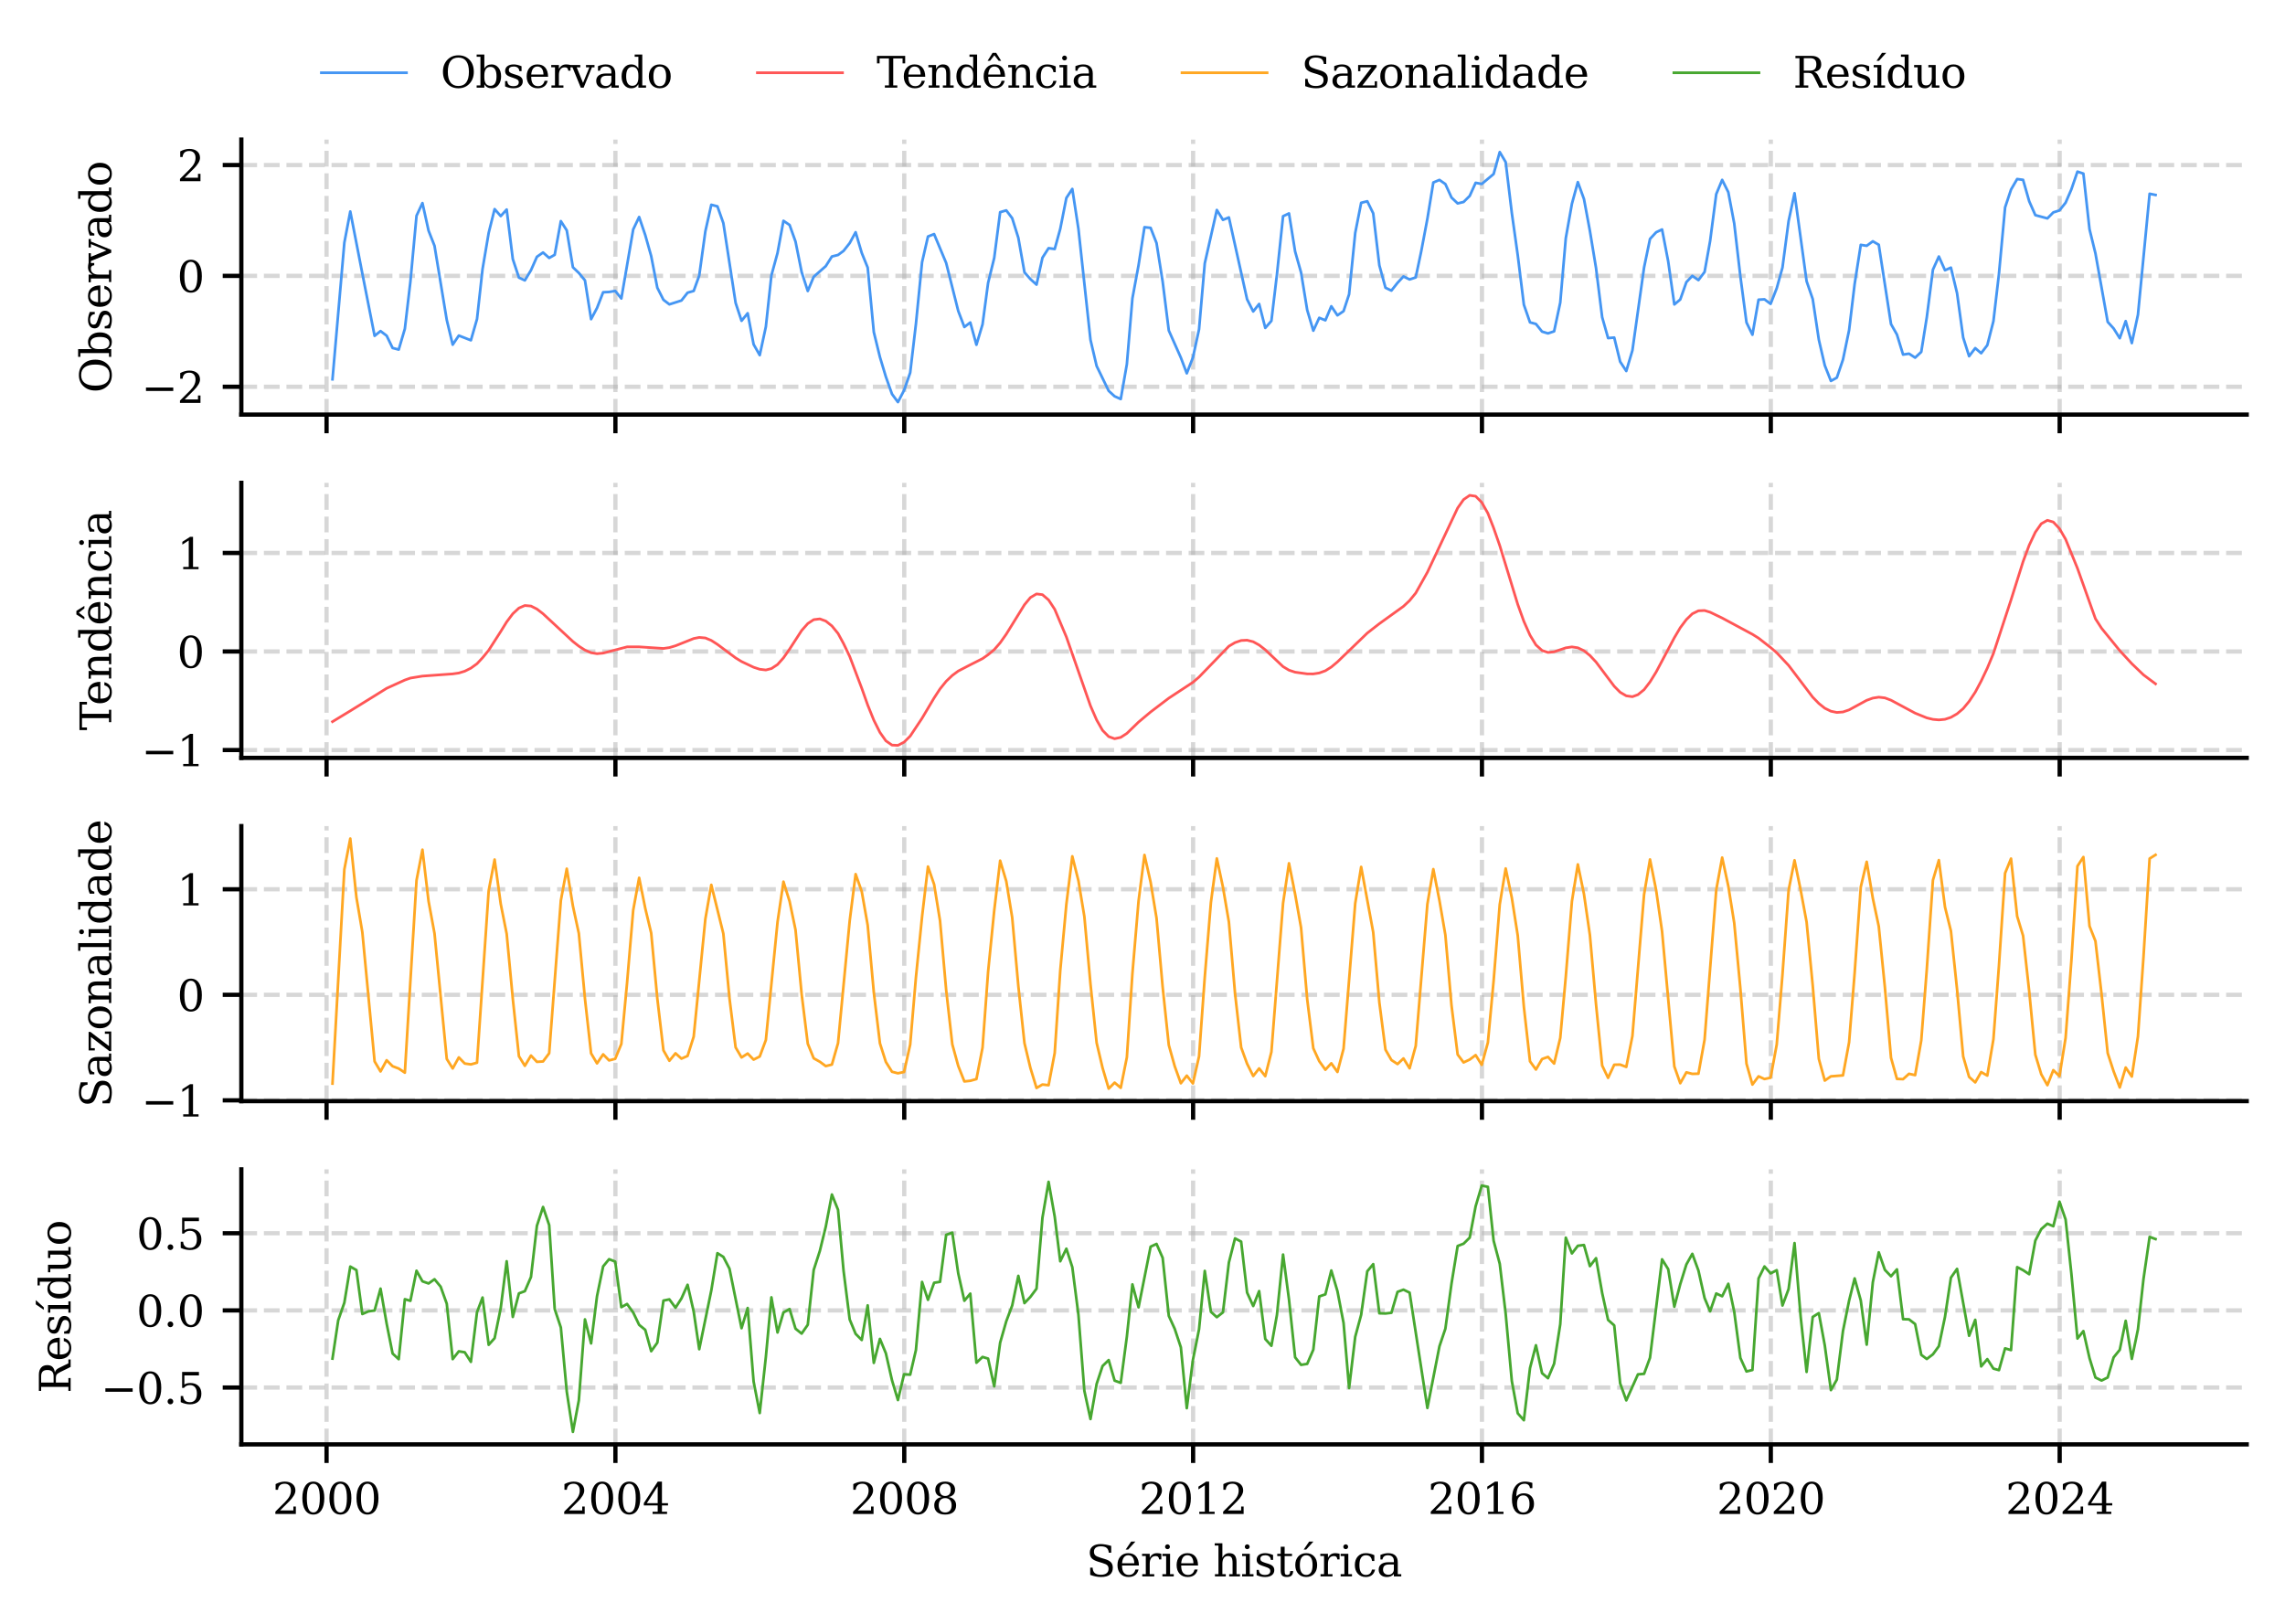 <?xml version="1.0" encoding="utf-8" standalone="no"?>
<!DOCTYPE svg PUBLIC "-//W3C//DTD SVG 1.1//EN"
  "http://www.w3.org/Graphics/SVG/1.1/DTD/svg11.dtd">
<svg xmlns:xlink="http://www.w3.org/1999/xlink" width="429.559pt" height="305.245pt" viewBox="0 0 429.559 305.245" xmlns="http://www.w3.org/2000/svg" version="1.1">
 <defs>
  <style type="text/css">*{stroke-linejoin: round; stroke-linecap: butt}</style>
 </defs>
 <g id="figure_1">
  <g id="patch_1">
   <path d="M 0 305.245 
L 429.559 305.245 
L 429.559 0 
L 0 0 
z
" style="fill: #ffffff"/>
  </g>
  <g id="axes_1">
   <g id="patch_2">
    <path d="M 45.369 77.952 
L 422.359 77.952 
L 422.359 26.24 
L 45.369 26.24 
z
" style="fill: #ffffff"/>
   </g>
   <g id="matplotlib.axis_1">
    <g id="xtick_1">
     <g id="line2d_1">
      <path d="M 61.39 77.952 
L 61.39 26.24 
" clip-path="url(#p1bad2ca95e)" style="fill: none; stroke-dasharray: 2.96,1.28; stroke-dashoffset: 0; stroke: #b0b0b0; stroke-opacity: 0.5; stroke-width: 0.8"/>
     </g>
     <g id="line2d_2">
      <defs>
       <path id="m019677cfa8" d="M 0 0 
L 0 3.5 
" style="stroke: #000000; stroke-width: 0.8"/>
      </defs>
      <g>
       <use xlink:href="#m019677cfa8" x="61.39" y="77.952" style="stroke: #000000; stroke-width: 0.8"/>
      </g>
     </g>
    </g>
    <g id="xtick_2">
     <g id="line2d_3">
      <path d="M 115.691 77.952 
L 115.691 26.24 
" clip-path="url(#p1bad2ca95e)" style="fill: none; stroke-dasharray: 2.96,1.28; stroke-dashoffset: 0; stroke: #b0b0b0; stroke-opacity: 0.5; stroke-width: 0.8"/>
     </g>
     <g id="line2d_4">
      <g>
       <use xlink:href="#m019677cfa8" x="115.691" y="77.952" style="stroke: #000000; stroke-width: 0.8"/>
      </g>
     </g>
    </g>
    <g id="xtick_3">
     <g id="line2d_5">
      <path d="M 169.992 77.952 
L 169.992 26.24 
" clip-path="url(#p1bad2ca95e)" style="fill: none; stroke-dasharray: 2.96,1.28; stroke-dashoffset: 0; stroke: #b0b0b0; stroke-opacity: 0.5; stroke-width: 0.8"/>
     </g>
     <g id="line2d_6">
      <g>
       <use xlink:href="#m019677cfa8" x="169.992" y="77.952" style="stroke: #000000; stroke-width: 0.8"/>
      </g>
     </g>
    </g>
    <g id="xtick_4">
     <g id="line2d_7">
      <path d="M 224.293 77.952 
L 224.293 26.24 
" clip-path="url(#p1bad2ca95e)" style="fill: none; stroke-dasharray: 2.96,1.28; stroke-dashoffset: 0; stroke: #b0b0b0; stroke-opacity: 0.5; stroke-width: 0.8"/>
     </g>
     <g id="line2d_8">
      <g>
       <use xlink:href="#m019677cfa8" x="224.293" y="77.952" style="stroke: #000000; stroke-width: 0.8"/>
      </g>
     </g>
    </g>
    <g id="xtick_5">
     <g id="line2d_9">
      <path d="M 278.594 77.952 
L 278.594 26.24 
" clip-path="url(#p1bad2ca95e)" style="fill: none; stroke-dasharray: 2.96,1.28; stroke-dashoffset: 0; stroke: #b0b0b0; stroke-opacity: 0.5; stroke-width: 0.8"/>
     </g>
     <g id="line2d_10">
      <g>
       <use xlink:href="#m019677cfa8" x="278.594" y="77.952" style="stroke: #000000; stroke-width: 0.8"/>
      </g>
     </g>
    </g>
    <g id="xtick_6">
     <g id="line2d_11">
      <path d="M 332.896 77.952 
L 332.896 26.24 
" clip-path="url(#p1bad2ca95e)" style="fill: none; stroke-dasharray: 2.96,1.28; stroke-dashoffset: 0; stroke: #b0b0b0; stroke-opacity: 0.5; stroke-width: 0.8"/>
     </g>
     <g id="line2d_12">
      <g>
       <use xlink:href="#m019677cfa8" x="332.896" y="77.952" style="stroke: #000000; stroke-width: 0.8"/>
      </g>
     </g>
    </g>
    <g id="xtick_7">
     <g id="line2d_13">
      <path d="M 387.197 77.952 
L 387.197 26.24 
" clip-path="url(#p1bad2ca95e)" style="fill: none; stroke-dasharray: 2.96,1.28; stroke-dashoffset: 0; stroke: #b0b0b0; stroke-opacity: 0.5; stroke-width: 0.8"/>
     </g>
     <g id="line2d_14">
      <g>
       <use xlink:href="#m019677cfa8" x="387.197" y="77.952" style="stroke: #000000; stroke-width: 0.8"/>
      </g>
     </g>
    </g>
   </g>
   <g id="matplotlib.axis_2">
    <g id="ytick_1">
     <g id="line2d_15">
      <path d="M 45.369 72.712 
L 422.359 72.712 
" clip-path="url(#p1bad2ca95e)" style="fill: none; stroke-dasharray: 2.96,1.28; stroke-dashoffset: 0; stroke: #b0b0b0; stroke-opacity: 0.5; stroke-width: 0.8"/>
     </g>
     <g id="line2d_16">
      <defs>
       <path id="md0f628f81b" d="M 0 0 
L -3.5 0 
" style="stroke: #000000; stroke-width: 0.8"/>
      </defs>
      <g>
       <use xlink:href="#md0f628f81b" x="45.369" y="72.712" style="stroke: #000000; stroke-width: 0.8"/>
      </g>
     </g>
     <g id="text_1">
      <!-- −2 -->
      <g transform="translate(26.575 75.751) scale(0.08 -0.08)">
       <defs>
        <path id="DejaVuSerif-2212" d="M 678 2259 
L 4684 2259 
L 4684 1753 
L 678 1753 
L 678 2259 
z
" transform="scale(0.016)"/>
        <path id="DejaVuSerif-32" d="M 819 3553 
L 469 3553 
L 469 4384 
Q 803 4563 1142 4656 
Q 1481 4750 1806 4750 
Q 2534 4750 2956 4397 
Q 3378 4044 3378 3438 
Q 3378 2753 2422 1800 
Q 2347 1728 2309 1691 
L 1131 513 
L 3078 513 
L 3078 1088 
L 3444 1088 
L 3444 0 
L 434 0 
L 434 341 
L 1850 1753 
Q 2319 2222 2519 2614 
Q 2719 3006 2719 3438 
Q 2719 3909 2473 4175 
Q 2228 4441 1797 4441 
Q 1350 4441 1106 4219 
Q 863 3997 819 3553 
z
" transform="scale(0.016)"/>
       </defs>
       <use xlink:href="#DejaVuSerif-2212"/>
       <use xlink:href="#DejaVuSerif-32" transform="translate(83.789 0)"/>
      </g>
     </g>
    </g>
    <g id="ytick_2">
     <g id="line2d_17">
      <path d="M 45.369 51.872 
L 422.359 51.872 
" clip-path="url(#p1bad2ca95e)" style="fill: none; stroke-dasharray: 2.96,1.28; stroke-dashoffset: 0; stroke: #b0b0b0; stroke-opacity: 0.5; stroke-width: 0.8"/>
     </g>
     <g id="line2d_18">
      <g>
       <use xlink:href="#md0f628f81b" x="45.369" y="51.872" style="stroke: #000000; stroke-width: 0.8"/>
      </g>
     </g>
     <g id="text_2">
      <!-- 0 -->
      <g transform="translate(33.279 54.911) scale(0.08 -0.08)">
       <defs>
        <path id="DejaVuSerif-30" d="M 2034 219 
Q 2513 219 2750 744 
Q 2988 1269 2988 2328 
Q 2988 3391 2750 3916 
Q 2513 4441 2034 4441 
Q 1556 4441 1318 3916 
Q 1081 3391 1081 2328 
Q 1081 1269 1318 744 
Q 1556 219 2034 219 
z
M 2034 -91 
Q 1275 -91 848 546 
Q 422 1184 422 2328 
Q 422 3475 848 4112 
Q 1275 4750 2034 4750 
Q 2797 4750 3222 4112 
Q 3647 3475 3647 2328 
Q 3647 1184 3222 546 
Q 2797 -91 2034 -91 
z
" transform="scale(0.016)"/>
       </defs>
       <use xlink:href="#DejaVuSerif-30"/>
      </g>
     </g>
    </g>
    <g id="ytick_3">
     <g id="line2d_19">
      <path d="M 45.369 31.032 
L 422.359 31.032 
" clip-path="url(#p1bad2ca95e)" style="fill: none; stroke-dasharray: 2.96,1.28; stroke-dashoffset: 0; stroke: #b0b0b0; stroke-opacity: 0.5; stroke-width: 0.8"/>
     </g>
     <g id="line2d_20">
      <g>
       <use xlink:href="#md0f628f81b" x="45.369" y="31.032" style="stroke: #000000; stroke-width: 0.8"/>
      </g>
     </g>
     <g id="text_3">
      <!-- 2 -->
      <g transform="translate(33.279 34.072) scale(0.08 -0.08)">
       <use xlink:href="#DejaVuSerif-32"/>
      </g>
     </g>
    </g>
    <g id="text_4">
     <!-- Observado -->
     <g transform="translate(20.911 73.881) rotate(-90) scale(0.08 -0.08)">
      <defs>
       <path id="DejaVuSerif-4f" d="M 2625 244 
Q 3391 244 3781 770 
Q 4172 1297 4172 2328 
Q 4172 3363 3781 3889 
Q 3391 4416 2625 4416 
Q 1856 4416 1465 3889 
Q 1075 3363 1075 2328 
Q 1075 1297 1465 770 
Q 1856 244 2625 244 
z
M 2625 -91 
Q 2150 -91 1751 65 
Q 1353 222 1050 525 
Q 700 875 529 1319 
Q 359 1763 359 2328 
Q 359 2894 529 3339 
Q 700 3784 1050 4134 
Q 1356 4441 1750 4595 
Q 2144 4750 2625 4750 
Q 3641 4750 4266 4084 
Q 4891 3419 4891 2328 
Q 4891 1769 4719 1320 
Q 4547 872 4197 525 
Q 3891 219 3497 64 
Q 3103 -91 2625 -91 
z
" transform="scale(0.016)"/>
       <path id="DejaVuSerif-62" d="M 738 331 
L 738 4531 
L 184 4531 
L 184 4863 
L 1313 4863 
L 1313 2803 
Q 1481 3116 1742 3264 
Q 2003 3413 2388 3413 
Q 3000 3413 3387 2928 
Q 3775 2444 3775 1663 
Q 3775 881 3387 395 
Q 3000 -91 2388 -91 
Q 2003 -91 1742 57 
Q 1481 206 1313 519 
L 1313 0 
L 184 0 
L 184 331 
L 738 331 
z
M 1313 1497 
Q 1313 897 1542 583 
Q 1772 269 2209 269 
Q 2650 269 2876 622 
Q 3103 975 3103 1663 
Q 3103 2353 2876 2703 
Q 2650 3053 2209 3053 
Q 1772 3053 1542 2737 
Q 1313 2422 1313 1825 
L 1313 1497 
z
" transform="scale(0.016)"/>
       <path id="DejaVuSerif-73" d="M 359 184 
L 359 959 
L 691 959 
Q 703 588 923 403 
Q 1144 219 1575 219 
Q 1963 219 2166 364 
Q 2369 509 2369 788 
Q 2369 1006 2220 1140 
Q 2072 1275 1594 1428 
L 1178 1569 
Q 750 1706 558 1912 
Q 366 2119 366 2438 
Q 366 2894 700 3153 
Q 1034 3413 1625 3413 
Q 1888 3413 2178 3344 
Q 2469 3275 2778 3144 
L 2778 2419 
L 2447 2419 
Q 2434 2741 2221 2922 
Q 2009 3103 1644 3103 
Q 1281 3103 1095 2975 
Q 909 2847 909 2591 
Q 909 2381 1050 2254 
Q 1191 2128 1613 1997 
L 2069 1856 
Q 2541 1709 2748 1489 
Q 2956 1269 2956 922 
Q 2956 450 2595 179 
Q 2234 -91 1600 -91 
Q 1278 -91 972 -22 
Q 666 47 359 184 
z
" transform="scale(0.016)"/>
       <path id="DejaVuSerif-65" d="M 3469 1600 
L 991 1600 
L 991 1575 
Q 991 903 1244 561 
Q 1497 219 1991 219 
Q 2369 219 2611 417 
Q 2853 616 2950 1006 
L 3413 1006 
Q 3275 459 2904 184 
Q 2534 -91 1931 -91 
Q 1203 -91 761 389 
Q 319 869 319 1663 
Q 319 2450 753 2931 
Q 1188 3413 1894 3413 
Q 2647 3413 3050 2948 
Q 3453 2484 3469 1600 
z
M 2791 1931 
Q 2772 2513 2545 2808 
Q 2319 3103 1894 3103 
Q 1497 3103 1269 2806 
Q 1041 2509 991 1931 
L 2791 1931 
z
" transform="scale(0.016)"/>
       <path id="DejaVuSerif-72" d="M 3059 3328 
L 3059 2497 
L 2728 2497 
Q 2713 2744 2591 2866 
Q 2469 2988 2234 2988 
Q 1809 2988 1582 2694 
Q 1356 2400 1356 1850 
L 1356 331 
L 2022 331 
L 2022 0 
L 263 0 
L 263 331 
L 781 331 
L 781 2994 
L 231 2994 
L 231 3322 
L 1356 3322 
L 1356 2731 
Q 1525 3078 1790 3245 
Q 2056 3413 2438 3413 
Q 2578 3413 2733 3391 
Q 2888 3369 3059 3328 
z
" transform="scale(0.016)"/>
       <path id="DejaVuSerif-76" d="M 1581 0 
L 359 2988 
L -19 2988 
L -19 3322 
L 1509 3322 
L 1509 2988 
L 978 2988 
L 1913 703 
L 2847 2988 
L 2350 2988 
L 2350 3322 
L 3597 3322 
L 3597 2988 
L 3225 2988 
L 2003 0 
L 1581 0 
z
" transform="scale(0.016)"/>
       <path id="DejaVuSerif-61" d="M 2547 1044 
L 2547 1747 
L 1806 1747 
Q 1378 1747 1168 1562 
Q 959 1378 959 997 
Q 959 650 1171 447 
Q 1384 244 1747 244 
Q 2106 244 2326 466 
Q 2547 688 2547 1044 
z
M 3122 2075 
L 3122 331 
L 3634 331 
L 3634 0 
L 2547 0 
L 2547 359 
Q 2356 128 2106 18 
Q 1856 -91 1522 -91 
Q 969 -91 644 203 
Q 319 497 319 997 
Q 319 1513 691 1797 
Q 1063 2081 1741 2081 
L 2547 2081 
L 2547 2309 
Q 2547 2688 2317 2895 
Q 2088 3103 1672 3103 
Q 1328 3103 1125 2947 
Q 922 2791 872 2484 
L 575 2484 
L 575 3156 
Q 875 3284 1158 3348 
Q 1441 3413 1709 3413 
Q 2400 3413 2761 3070 
Q 3122 2728 3122 2075 
z
" transform="scale(0.016)"/>
       <path id="DejaVuSerif-64" d="M 3359 331 
L 3909 331 
L 3909 0 
L 2784 0 
L 2784 519 
Q 2616 206 2355 57 
Q 2094 -91 1709 -91 
Q 1097 -91 708 395 
Q 319 881 319 1663 
Q 319 2444 706 2928 
Q 1094 3413 1709 3413 
Q 2094 3413 2355 3264 
Q 2616 3116 2784 2803 
L 2784 4531 
L 2241 4531 
L 2241 4863 
L 3359 4863 
L 3359 331 
z
M 2784 1497 
L 2784 1825 
Q 2784 2422 2554 2737 
Q 2325 3053 1888 3053 
Q 1444 3053 1217 2703 
Q 991 2353 991 1663 
Q 991 975 1217 622 
Q 1444 269 1888 269 
Q 2325 269 2554 583 
Q 2784 897 2784 1497 
z
" transform="scale(0.016)"/>
       <path id="DejaVuSerif-6f" d="M 1925 219 
Q 2388 219 2623 584 
Q 2859 950 2859 1663 
Q 2859 2375 2623 2739 
Q 2388 3103 1925 3103 
Q 1463 3103 1227 2739 
Q 991 2375 991 1663 
Q 991 950 1228 584 
Q 1466 219 1925 219 
z
M 1925 -91 
Q 1200 -91 759 389 
Q 319 869 319 1663 
Q 319 2456 758 2934 
Q 1197 3413 1925 3413 
Q 2653 3413 3092 2934 
Q 3531 2456 3531 1663 
Q 3531 869 3092 389 
Q 2653 -91 1925 -91 
z
" transform="scale(0.016)"/>
      </defs>
      <use xlink:href="#DejaVuSerif-4f"/>
      <use xlink:href="#DejaVuSerif-62" transform="translate(81.982 0)"/>
      <use xlink:href="#DejaVuSerif-73" transform="translate(145.996 0)"/>
      <use xlink:href="#DejaVuSerif-65" transform="translate(197.314 0)"/>
      <use xlink:href="#DejaVuSerif-72" transform="translate(256.494 0)"/>
      <use xlink:href="#DejaVuSerif-76" transform="translate(304.297 0)"/>
      <use xlink:href="#DejaVuSerif-61" transform="translate(360.791 0)"/>
      <use xlink:href="#DejaVuSerif-64" transform="translate(420.41 0)"/>
      <use xlink:href="#DejaVuSerif-6f" transform="translate(484.424 0)"/>
     </g>
    </g>
   </g>
   <g id="line2d_21">
    <path d="M 62.505 71.313 
L 64.735 45.622 
L 65.85 39.763 
L 68.117 51.438 
L 70.421 63.143 
L 71.536 62.245 
L 72.688 63.12 
L 73.803 65.425 
L 74.956 65.727 
L 76.108 61.819 
L 77.149 52.98 
L 78.301 40.564 
L 79.416 38.18 
L 80.568 43.373 
L 81.683 46.214 
L 83.987 60.158 
L 85.102 64.803 
L 86.254 63.091 
L 88.522 63.98 
L 89.674 59.985 
L 90.715 50.581 
L 91.867 43.783 
L 92.982 39.315 
L 94.134 40.625 
L 95.249 39.396 
L 96.401 48.705 
L 97.553 52.193 
L 98.668 52.716 
L 99.82 50.802 
L 100.935 48.283 
L 102.088 47.474 
L 103.24 48.498 
L 104.281 47.905 
L 105.433 41.574 
L 106.548 43.319 
L 107.7 50.248 
L 108.815 51.315 
L 109.967 52.714 
L 111.119 60.008 
L 112.234 57.908 
L 113.386 54.947 
L 114.501 54.894 
L 115.654 54.696 
L 116.806 56.12 
L 119.036 43.142 
L 120.151 40.8 
L 121.303 44.199 
L 122.418 48.153 
L 123.57 54.101 
L 124.722 56.371 
L 125.837 57.224 
L 128.105 56.501 
L 129.257 55.032 
L 130.409 54.702 
L 131.45 51.812 
L 132.602 43.485 
L 133.717 38.497 
L 134.869 38.797 
L 135.984 41.955 
L 138.288 56.94 
L 139.403 60.319 
L 140.556 58.895 
L 141.671 64.744 
L 142.823 66.772 
L 143.975 61.428 
L 145.016 51.784 
L 146.168 47.56 
L 147.283 41.513 
L 148.435 42.298 
L 149.55 45.419 
L 150.702 51.149 
L 151.854 54.713 
L 152.969 52.038 
L 155.237 50.035 
L 156.389 48.226 
L 157.541 47.938 
L 158.582 47.168 
L 159.734 45.704 
L 160.849 43.659 
L 162.001 47.552 
L 163.116 50.309 
L 164.268 62.432 
L 165.42 67.139 
L 166.535 70.844 
L 167.688 74.086 
L 168.803 75.601 
L 169.955 73.388 
L 171.107 70.075 
L 172.185 60.915 
L 173.337 49.305 
L 174.452 44.467 
L 175.604 44.013 
L 177.871 49.446 
L 180.139 58.458 
L 181.291 61.482 
L 182.406 60.633 
L 183.558 64.821 
L 184.71 60.979 
L 185.751 53.204 
L 186.903 48.496 
L 188.018 39.89 
L 189.17 39.554 
L 190.285 41.029 
L 191.437 44.713 
L 192.59 51.201 
L 193.705 52.474 
L 194.857 53.512 
L 195.972 48.452 
L 197.124 46.661 
L 198.276 46.817 
L 199.317 43.036 
L 200.469 37.216 
L 201.584 35.522 
L 202.736 43.035 
L 205.003 63.903 
L 206.156 68.812 
L 208.423 73.486 
L 209.538 74.51 
L 210.69 75.026 
L 211.842 68.459 
L 212.883 56.093 
L 214.035 49.877 
L 215.15 42.716 
L 216.302 42.838 
L 217.417 45.699 
L 218.569 52.953 
L 219.722 62.137 
L 221.989 67.24 
L 223.104 70.191 
L 224.256 67.225 
L 225.408 61.925 
L 226.486 49.508 
L 228.753 39.48 
L 229.905 41.337 
L 231.02 40.881 
L 234.44 56.272 
L 235.592 58.56 
L 236.707 57.148 
L 237.859 61.652 
L 239.011 60.33 
L 240.052 51.605 
L 241.204 40.654 
L 242.319 40.125 
L 243.471 47.287 
L 244.586 51.221 
L 245.739 58.277 
L 246.891 62.174 
L 248.006 59.753 
L 249.158 60.221 
L 250.273 57.579 
L 251.425 59.288 
L 252.577 58.5 
L 253.618 55.327 
L 254.77 43.791 
L 255.885 38.131 
L 257.037 37.839 
L 258.152 40.115 
L 259.305 49.878 
L 260.457 54.099 
L 261.572 54.634 
L 262.724 53.174 
L 263.839 51.974 
L 264.991 52.539 
L 266.143 52.157 
L 267.184 47.221 
L 268.336 41.128 
L 269.451 34.311 
L 270.603 33.83 
L 271.718 34.608 
L 272.871 37.141 
L 274.023 38.244 
L 275.138 37.975 
L 276.29 36.834 
L 277.405 34.37 
L 278.557 34.589 
L 280.787 32.718 
L 281.939 28.591 
L 283.054 30.479 
L 284.207 40.031 
L 285.322 47.985 
L 286.474 57.294 
L 287.626 60.608 
L 288.741 60.906 
L 289.893 62.346 
L 291.008 62.68 
L 292.16 62.294 
L 293.313 56.887 
L 294.353 44.78 
L 295.505 38.313 
L 296.62 34.236 
L 297.773 37.427 
L 298.888 43.413 
L 300.04 50.403 
L 301.192 59.633 
L 302.307 63.567 
L 303.459 63.465 
L 304.574 68.002 
L 305.726 69.757 
L 306.879 65.877 
L 309.071 50.28 
L 310.186 44.923 
L 311.339 43.67 
L 312.454 43.143 
L 313.606 49.148 
L 314.758 57.239 
L 315.873 56.31 
L 317.025 53.04 
L 318.14 51.865 
L 319.292 52.664 
L 320.445 51.134 
L 321.485 45.326 
L 322.637 36.502 
L 323.752 33.822 
L 324.905 36.129 
L 326.02 42.025 
L 327.172 51.947 
L 328.324 60.626 
L 329.439 62.935 
L 330.591 56.345 
L 331.706 56.277 
L 332.858 57.132 
L 334.011 54.188 
L 335.088 50.297 
L 336.241 41.565 
L 337.356 36.328 
L 339.623 52.871 
L 340.775 56.224 
L 341.927 63.884 
L 343.042 68.699 
L 344.194 71.621 
L 345.309 71.007 
L 346.462 67.612 
L 347.614 62.067 
L 348.654 53.406 
L 349.807 46.036 
L 350.922 46.211 
L 352.074 45.368 
L 353.189 46.015 
L 355.493 60.934 
L 356.608 62.903 
L 357.76 66.668 
L 358.875 66.494 
L 360.028 67.243 
L 361.18 66.164 
L 362.22 59.649 
L 363.373 50.693 
L 364.488 48.226 
L 365.64 50.812 
L 366.755 50.32 
L 367.907 55.115 
L 369.059 63.461 
L 370.174 66.97 
L 371.326 65.455 
L 372.441 66.409 
L 373.594 64.896 
L 374.746 60.384 
L 375.786 51.475 
L 376.939 38.992 
L 378.054 35.644 
L 379.206 33.663 
L 380.321 33.814 
L 381.473 37.848 
L 382.625 40.452 
L 384.892 41.06 
L 386.007 39.931 
L 387.16 39.562 
L 388.312 38.113 
L 389.39 35.625 
L 390.542 32.267 
L 391.657 32.639 
L 392.809 43.099 
L 393.924 47.637 
L 396.228 60.521 
L 397.343 61.754 
L 398.496 63.589 
L 399.611 60.374 
L 400.763 64.504 
L 401.915 59.17 
L 404.108 36.429 
L 405.223 36.655 
L 405.223 36.655 
" clip-path="url(#p1bad2ca95e)" style="fill: none; stroke: #4596f3; stroke-width: 0.5; stroke-linecap: square"/>
   </g>
   <g id="patch_3">
    <path d="M 45.369 77.952 
L 45.369 26.24 
" style="fill: none; stroke: #000000; stroke-width: 0.8; stroke-linejoin: miter; stroke-linecap: square"/>
   </g>
   <g id="patch_4">
    <path d="M 45.369 77.952 
L 422.359 77.952 
" style="fill: none; stroke: #000000; stroke-width: 0.8; stroke-linejoin: miter; stroke-linecap: square"/>
   </g>
  </g>
  <g id="axes_2">
   <g id="patch_5">
    <path d="M 45.369 142.488 
L 422.359 142.488 
L 422.359 90.776 
L 45.369 90.776 
z
" style="fill: #ffffff"/>
   </g>
   <g id="matplotlib.axis_3">
    <g id="xtick_8">
     <g id="line2d_22">
      <path d="M 61.39 142.488 
L 61.39 90.776 
" clip-path="url(#pcfeecc69e8)" style="fill: none; stroke-dasharray: 2.96,1.28; stroke-dashoffset: 0; stroke: #b0b0b0; stroke-opacity: 0.5; stroke-width: 0.8"/>
     </g>
     <g id="line2d_23">
      <g>
       <use xlink:href="#m019677cfa8" x="61.39" y="142.488" style="stroke: #000000; stroke-width: 0.8"/>
      </g>
     </g>
    </g>
    <g id="xtick_9">
     <g id="line2d_24">
      <path d="M 115.691 142.488 
L 115.691 90.776 
" clip-path="url(#pcfeecc69e8)" style="fill: none; stroke-dasharray: 2.96,1.28; stroke-dashoffset: 0; stroke: #b0b0b0; stroke-opacity: 0.5; stroke-width: 0.8"/>
     </g>
     <g id="line2d_25">
      <g>
       <use xlink:href="#m019677cfa8" x="115.691" y="142.488" style="stroke: #000000; stroke-width: 0.8"/>
      </g>
     </g>
    </g>
    <g id="xtick_10">
     <g id="line2d_26">
      <path d="M 169.992 142.488 
L 169.992 90.776 
" clip-path="url(#pcfeecc69e8)" style="fill: none; stroke-dasharray: 2.96,1.28; stroke-dashoffset: 0; stroke: #b0b0b0; stroke-opacity: 0.5; stroke-width: 0.8"/>
     </g>
     <g id="line2d_27">
      <g>
       <use xlink:href="#m019677cfa8" x="169.992" y="142.488" style="stroke: #000000; stroke-width: 0.8"/>
      </g>
     </g>
    </g>
    <g id="xtick_11">
     <g id="line2d_28">
      <path d="M 224.293 142.488 
L 224.293 90.776 
" clip-path="url(#pcfeecc69e8)" style="fill: none; stroke-dasharray: 2.96,1.28; stroke-dashoffset: 0; stroke: #b0b0b0; stroke-opacity: 0.5; stroke-width: 0.8"/>
     </g>
     <g id="line2d_29">
      <g>
       <use xlink:href="#m019677cfa8" x="224.293" y="142.488" style="stroke: #000000; stroke-width: 0.8"/>
      </g>
     </g>
    </g>
    <g id="xtick_12">
     <g id="line2d_30">
      <path d="M 278.594 142.488 
L 278.594 90.776 
" clip-path="url(#pcfeecc69e8)" style="fill: none; stroke-dasharray: 2.96,1.28; stroke-dashoffset: 0; stroke: #b0b0b0; stroke-opacity: 0.5; stroke-width: 0.8"/>
     </g>
     <g id="line2d_31">
      <g>
       <use xlink:href="#m019677cfa8" x="278.594" y="142.488" style="stroke: #000000; stroke-width: 0.8"/>
      </g>
     </g>
    </g>
    <g id="xtick_13">
     <g id="line2d_32">
      <path d="M 332.896 142.488 
L 332.896 90.776 
" clip-path="url(#pcfeecc69e8)" style="fill: none; stroke-dasharray: 2.96,1.28; stroke-dashoffset: 0; stroke: #b0b0b0; stroke-opacity: 0.5; stroke-width: 0.8"/>
     </g>
     <g id="line2d_33">
      <g>
       <use xlink:href="#m019677cfa8" x="332.896" y="142.488" style="stroke: #000000; stroke-width: 0.8"/>
      </g>
     </g>
    </g>
    <g id="xtick_14">
     <g id="line2d_34">
      <path d="M 387.197 142.488 
L 387.197 90.776 
" clip-path="url(#pcfeecc69e8)" style="fill: none; stroke-dasharray: 2.96,1.28; stroke-dashoffset: 0; stroke: #b0b0b0; stroke-opacity: 0.5; stroke-width: 0.8"/>
     </g>
     <g id="line2d_35">
      <g>
       <use xlink:href="#m019677cfa8" x="387.197" y="142.488" style="stroke: #000000; stroke-width: 0.8"/>
      </g>
     </g>
    </g>
   </g>
   <g id="matplotlib.axis_4">
    <g id="ytick_4">
     <g id="line2d_36">
      <path d="M 45.369 141.016 
L 422.359 141.016 
" clip-path="url(#pcfeecc69e8)" style="fill: none; stroke-dasharray: 2.96,1.28; stroke-dashoffset: 0; stroke: #b0b0b0; stroke-opacity: 0.5; stroke-width: 0.8"/>
     </g>
     <g id="line2d_37">
      <g>
       <use xlink:href="#md0f628f81b" x="45.369" y="141.016" style="stroke: #000000; stroke-width: 0.8"/>
      </g>
     </g>
     <g id="text_5">
      <!-- −1 -->
      <g transform="translate(26.575 144.055) scale(0.08 -0.08)">
       <defs>
        <path id="DejaVuSerif-31" d="M 909 0 
L 909 331 
L 1722 331 
L 1722 4213 
L 781 3603 
L 781 4013 
L 1919 4750 
L 2350 4750 
L 2350 331 
L 3163 331 
L 3163 0 
L 909 0 
z
" transform="scale(0.016)"/>
       </defs>
       <use xlink:href="#DejaVuSerif-2212"/>
       <use xlink:href="#DejaVuSerif-31" transform="translate(83.789 0)"/>
      </g>
     </g>
    </g>
    <g id="ytick_5">
     <g id="line2d_38">
      <path d="M 45.369 122.492 
L 422.359 122.492 
" clip-path="url(#pcfeecc69e8)" style="fill: none; stroke-dasharray: 2.96,1.28; stroke-dashoffset: 0; stroke: #b0b0b0; stroke-opacity: 0.5; stroke-width: 0.8"/>
     </g>
     <g id="line2d_39">
      <g>
       <use xlink:href="#md0f628f81b" x="45.369" y="122.492" style="stroke: #000000; stroke-width: 0.8"/>
      </g>
     </g>
     <g id="text_6">
      <!-- 0 -->
      <g transform="translate(33.279 125.531) scale(0.08 -0.08)">
       <use xlink:href="#DejaVuSerif-30"/>
      </g>
     </g>
    </g>
    <g id="ytick_6">
     <g id="line2d_40">
      <path d="M 45.369 103.968 
L 422.359 103.968 
" clip-path="url(#pcfeecc69e8)" style="fill: none; stroke-dasharray: 2.96,1.28; stroke-dashoffset: 0; stroke: #b0b0b0; stroke-opacity: 0.5; stroke-width: 0.8"/>
     </g>
     <g id="line2d_41">
      <g>
       <use xlink:href="#md0f628f81b" x="45.369" y="103.968" style="stroke: #000000; stroke-width: 0.8"/>
      </g>
     </g>
     <g id="text_7">
      <!-- 1 -->
      <g transform="translate(33.279 107.007) scale(0.08 -0.08)">
       <use xlink:href="#DejaVuSerif-31"/>
      </g>
     </g>
    </g>
    <g id="text_8">
     <!-- Tendência -->
     <g transform="translate(20.911 137.343) rotate(-90) scale(0.08 -0.08)">
      <defs>
       <path id="DejaVuSerif-54" d="M 1222 0 
L 1222 331 
L 1819 331 
L 1819 4294 
L 447 4294 
L 447 3566 
L 63 3566 
L 63 4666 
L 4206 4666 
L 4206 3566 
L 3822 3566 
L 3822 4294 
L 2450 4294 
L 2450 331 
L 3047 331 
L 3047 0 
L 1222 0 
z
" transform="scale(0.016)"/>
       <path id="DejaVuSerif-6e" d="M 263 0 
L 263 331 
L 781 331 
L 781 2988 
L 231 2988 
L 231 3322 
L 1356 3322 
L 1356 2731 
Q 1516 3069 1770 3241 
Q 2025 3413 2363 3413 
Q 2913 3413 3172 3097 
Q 3431 2781 3431 2113 
L 3431 331 
L 3944 331 
L 3944 0 
L 2356 0 
L 2356 331 
L 2853 331 
L 2853 1931 
Q 2853 2541 2703 2767 
Q 2553 2994 2175 2994 
Q 1775 2994 1565 2701 
Q 1356 2409 1356 1850 
L 1356 331 
L 1856 331 
L 1856 0 
L 263 0 
z
" transform="scale(0.016)"/>
       <path id="DejaVuSerif-ea" d="M 3469 1600 
L 991 1600 
L 991 1575 
Q 991 903 1244 561 
Q 1497 219 1991 219 
Q 2369 219 2611 417 
Q 2853 616 2950 1006 
L 3413 1006 
Q 3275 459 2904 184 
Q 2534 -91 1931 -91 
Q 1203 -91 761 389 
Q 319 869 319 1663 
Q 319 2450 753 2931 
Q 1188 3413 1894 3413 
Q 2647 3413 3050 2948 
Q 3453 2484 3469 1600 
z
M 2791 1931 
Q 2772 2513 2545 2808 
Q 2319 3103 1894 3103 
Q 1497 3103 1269 2806 
Q 1041 2509 991 1931 
L 2791 1931 
z
M 1634 5119 
L 2159 5119 
L 2893 3944 
L 2530 3944 
L 1896 4756 
L 1262 3944 
L 899 3944 
L 1634 5119 
z
" transform="scale(0.016)"/>
       <path id="DejaVuSerif-63" d="M 3291 997 
Q 3169 466 2822 187 
Q 2475 -91 1925 -91 
Q 1200 -91 759 389 
Q 319 869 319 1663 
Q 319 2459 759 2936 
Q 1200 3413 1925 3413 
Q 2241 3413 2553 3339 
Q 2866 3266 3181 3116 
L 3181 2266 
L 2847 2266 
Q 2781 2703 2561 2903 
Q 2341 3103 1931 3103 
Q 1466 3103 1228 2742 
Q 991 2381 991 1663 
Q 991 944 1227 581 
Q 1463 219 1931 219 
Q 2303 219 2525 412 
Q 2747 606 2828 997 
L 3291 997 
z
" transform="scale(0.016)"/>
       <path id="DejaVuSerif-69" d="M 622 4353 
Q 622 4497 726 4603 
Q 831 4709 978 4709 
Q 1122 4709 1226 4603 
Q 1331 4497 1331 4353 
Q 1331 4206 1228 4103 
Q 1125 4000 978 4000 
Q 831 4000 726 4103 
Q 622 4206 622 4353 
z
M 1356 331 
L 1900 331 
L 1900 0 
L 231 0 
L 231 331 
L 781 331 
L 781 2988 
L 231 2988 
L 231 3322 
L 1356 3322 
L 1356 331 
z
" transform="scale(0.016)"/>
      </defs>
      <use xlink:href="#DejaVuSerif-54"/>
      <use xlink:href="#DejaVuSerif-65" transform="translate(58.949 0)"/>
      <use xlink:href="#DejaVuSerif-6e" transform="translate(118.129 0)"/>
      <use xlink:href="#DejaVuSerif-64" transform="translate(182.533 0)"/>
      <use xlink:href="#DejaVuSerif-ea" transform="translate(246.547 0)"/>
      <use xlink:href="#DejaVuSerif-6e" transform="translate(305.727 0)"/>
      <use xlink:href="#DejaVuSerif-63" transform="translate(370.131 0)"/>
      <use xlink:href="#DejaVuSerif-69" transform="translate(426.137 0)"/>
      <use xlink:href="#DejaVuSerif-61" transform="translate(458.119 0)"/>
     </g>
    </g>
   </g>
   <g id="line2d_42">
    <path d="M 62.505 135.682 
L 65.85 133.652 
L 70.421 130.823 
L 72.688 129.409 
L 76.108 127.854 
L 77.149 127.486 
L 79.416 127.113 
L 85.102 126.7 
L 86.254 126.536 
L 87.369 126.193 
L 88.522 125.62 
L 89.674 124.785 
L 90.715 123.67 
L 91.867 122.258 
L 94.134 118.728 
L 95.249 116.928 
L 96.401 115.395 
L 97.553 114.323 
L 98.668 113.841 
L 99.82 113.944 
L 100.935 114.505 
L 102.088 115.394 
L 107.7 120.607 
L 108.815 121.485 
L 109.967 122.223 
L 111.119 122.718 
L 112.234 122.899 
L 113.386 122.792 
L 117.884 121.618 
L 120.151 121.617 
L 124.722 121.919 
L 125.837 121.754 
L 126.99 121.415 
L 130.409 120.05 
L 131.45 119.842 
L 132.602 119.944 
L 133.717 120.407 
L 134.869 121.15 
L 138.288 123.69 
L 139.403 124.377 
L 141.671 125.451 
L 142.823 125.829 
L 143.975 125.963 
L 145.016 125.701 
L 146.168 124.944 
L 147.283 123.688 
L 148.435 122.042 
L 150.702 118.542 
L 151.854 117.238 
L 152.969 116.501 
L 154.122 116.358 
L 155.237 116.766 
L 156.389 117.68 
L 157.541 119.092 
L 158.582 121.003 
L 159.734 123.414 
L 162.001 129.392 
L 163.116 132.542 
L 164.268 135.397 
L 165.42 137.701 
L 166.535 139.284 
L 167.688 140.086 
L 168.803 140.137 
L 169.955 139.532 
L 171.107 138.395 
L 173.337 135.041 
L 175.604 131.223 
L 176.719 129.515 
L 177.871 128.091 
L 179.024 126.987 
L 180.139 126.164 
L 182.406 124.988 
L 184.71 123.823 
L 185.751 123.093 
L 186.903 122.141 
L 188.018 120.859 
L 189.17 119.226 
L 192.59 113.696 
L 193.705 112.349 
L 194.857 111.664 
L 195.972 111.804 
L 197.124 112.795 
L 198.276 114.55 
L 200.469 119.753 
L 205.003 132.712 
L 206.156 135.355 
L 207.271 137.317 
L 208.423 138.487 
L 209.538 138.887 
L 210.69 138.634 
L 211.842 137.885 
L 214.035 135.76 
L 216.302 133.86 
L 219.722 131.264 
L 224.256 128.281 
L 225.408 127.291 
L 231.02 121.492 
L 232.173 120.813 
L 233.325 120.42 
L 234.44 120.366 
L 235.592 120.655 
L 236.707 121.271 
L 237.859 122.166 
L 241.204 125.332 
L 242.319 126 
L 243.471 126.38 
L 245.739 126.695 
L 246.891 126.701 
L 248.006 126.529 
L 249.158 126.11 
L 250.273 125.411 
L 251.425 124.446 
L 257.037 119.027 
L 259.305 117.258 
L 263.839 113.996 
L 264.991 112.913 
L 266.143 111.504 
L 268.336 107.596 
L 274.023 95.515 
L 275.138 93.925 
L 276.29 93.127 
L 277.405 93.296 
L 278.557 94.457 
L 279.709 96.502 
L 280.787 99.264 
L 281.939 102.572 
L 285.322 113.622 
L 286.474 116.828 
L 287.626 119.419 
L 288.741 121.25 
L 289.893 122.299 
L 291.008 122.666 
L 292.16 122.548 
L 294.353 121.8 
L 295.505 121.625 
L 296.62 121.792 
L 297.773 122.339 
L 298.888 123.24 
L 300.04 124.468 
L 303.459 129.028 
L 304.574 130.156 
L 305.726 130.824 
L 306.879 130.986 
L 307.919 130.604 
L 309.071 129.665 
L 310.186 128.21 
L 311.339 126.347 
L 314.758 119.904 
L 315.873 118.014 
L 317.025 116.479 
L 318.14 115.396 
L 319.292 114.833 
L 320.445 114.781 
L 321.485 115.1 
L 323.752 116.193 
L 329.439 119.252 
L 330.591 119.974 
L 332.858 121.738 
L 334.011 122.728 
L 336.241 125.1 
L 340.775 131.078 
L 341.927 132.259 
L 343.042 133.151 
L 344.194 133.717 
L 345.309 133.949 
L 346.462 133.858 
L 347.614 133.465 
L 350.922 131.665 
L 352.074 131.25 
L 353.189 131.076 
L 354.341 131.211 
L 355.493 131.645 
L 360.028 134.079 
L 362.22 134.968 
L 363.373 135.248 
L 364.488 135.349 
L 365.64 135.237 
L 366.755 134.87 
L 367.907 134.207 
L 369.059 133.225 
L 370.174 131.873 
L 371.326 130.139 
L 372.441 128.047 
L 373.594 125.616 
L 374.746 122.851 
L 378.054 112.784 
L 380.321 105.588 
L 381.473 102.496 
L 382.625 100.06 
L 383.74 98.466 
L 384.892 97.822 
L 386.007 98.152 
L 387.16 99.388 
L 388.312 101.377 
L 390.542 106.847 
L 393.924 116.331 
L 395.076 118.118 
L 398.496 122.323 
L 400.763 124.781 
L 402.956 126.881 
L 405.223 128.572 
L 405.223 128.572 
" clip-path="url(#pcfeecc69e8)" style="fill: none; stroke: #ff5656; stroke-width: 0.5; stroke-linecap: square"/>
   </g>
   <g id="patch_6">
    <path d="M 45.369 142.488 
L 45.369 90.776 
" style="fill: none; stroke: #000000; stroke-width: 0.8; stroke-linejoin: miter; stroke-linecap: square"/>
   </g>
   <g id="patch_7">
    <path d="M 45.369 142.488 
L 422.359 142.488 
" style="fill: none; stroke: #000000; stroke-width: 0.8; stroke-linejoin: miter; stroke-linecap: square"/>
   </g>
  </g>
  <g id="axes_3">
   <g id="patch_8">
    <path d="M 45.369 207.024 
L 422.359 207.024 
L 422.359 155.312 
L 45.369 155.312 
z
" style="fill: #ffffff"/>
   </g>
   <g id="matplotlib.axis_5">
    <g id="xtick_15">
     <g id="line2d_43">
      <path d="M 61.39 207.024 
L 61.39 155.312 
" clip-path="url(#p44cd6c4534)" style="fill: none; stroke-dasharray: 2.96,1.28; stroke-dashoffset: 0; stroke: #b0b0b0; stroke-opacity: 0.5; stroke-width: 0.8"/>
     </g>
     <g id="line2d_44">
      <g>
       <use xlink:href="#m019677cfa8" x="61.39" y="207.024" style="stroke: #000000; stroke-width: 0.8"/>
      </g>
     </g>
    </g>
    <g id="xtick_16">
     <g id="line2d_45">
      <path d="M 115.691 207.024 
L 115.691 155.312 
" clip-path="url(#p44cd6c4534)" style="fill: none; stroke-dasharray: 2.96,1.28; stroke-dashoffset: 0; stroke: #b0b0b0; stroke-opacity: 0.5; stroke-width: 0.8"/>
     </g>
     <g id="line2d_46">
      <g>
       <use xlink:href="#m019677cfa8" x="115.691" y="207.024" style="stroke: #000000; stroke-width: 0.8"/>
      </g>
     </g>
    </g>
    <g id="xtick_17">
     <g id="line2d_47">
      <path d="M 169.992 207.024 
L 169.992 155.312 
" clip-path="url(#p44cd6c4534)" style="fill: none; stroke-dasharray: 2.96,1.28; stroke-dashoffset: 0; stroke: #b0b0b0; stroke-opacity: 0.5; stroke-width: 0.8"/>
     </g>
     <g id="line2d_48">
      <g>
       <use xlink:href="#m019677cfa8" x="169.992" y="207.024" style="stroke: #000000; stroke-width: 0.8"/>
      </g>
     </g>
    </g>
    <g id="xtick_18">
     <g id="line2d_49">
      <path d="M 224.293 207.024 
L 224.293 155.312 
" clip-path="url(#p44cd6c4534)" style="fill: none; stroke-dasharray: 2.96,1.28; stroke-dashoffset: 0; stroke: #b0b0b0; stroke-opacity: 0.5; stroke-width: 0.8"/>
     </g>
     <g id="line2d_50">
      <g>
       <use xlink:href="#m019677cfa8" x="224.293" y="207.024" style="stroke: #000000; stroke-width: 0.8"/>
      </g>
     </g>
    </g>
    <g id="xtick_19">
     <g id="line2d_51">
      <path d="M 278.594 207.024 
L 278.594 155.312 
" clip-path="url(#p44cd6c4534)" style="fill: none; stroke-dasharray: 2.96,1.28; stroke-dashoffset: 0; stroke: #b0b0b0; stroke-opacity: 0.5; stroke-width: 0.8"/>
     </g>
     <g id="line2d_52">
      <g>
       <use xlink:href="#m019677cfa8" x="278.594" y="207.024" style="stroke: #000000; stroke-width: 0.8"/>
      </g>
     </g>
    </g>
    <g id="xtick_20">
     <g id="line2d_53">
      <path d="M 332.896 207.024 
L 332.896 155.312 
" clip-path="url(#p44cd6c4534)" style="fill: none; stroke-dasharray: 2.96,1.28; stroke-dashoffset: 0; stroke: #b0b0b0; stroke-opacity: 0.5; stroke-width: 0.8"/>
     </g>
     <g id="line2d_54">
      <g>
       <use xlink:href="#m019677cfa8" x="332.896" y="207.024" style="stroke: #000000; stroke-width: 0.8"/>
      </g>
     </g>
    </g>
    <g id="xtick_21">
     <g id="line2d_55">
      <path d="M 387.197 207.024 
L 387.197 155.312 
" clip-path="url(#p44cd6c4534)" style="fill: none; stroke-dasharray: 2.96,1.28; stroke-dashoffset: 0; stroke: #b0b0b0; stroke-opacity: 0.5; stroke-width: 0.8"/>
     </g>
     <g id="line2d_56">
      <g>
       <use xlink:href="#m019677cfa8" x="387.197" y="207.024" style="stroke: #000000; stroke-width: 0.8"/>
      </g>
     </g>
    </g>
   </g>
   <g id="matplotlib.axis_6">
    <g id="ytick_7">
     <g id="line2d_57">
      <path d="M 45.369 206.879 
L 422.359 206.879 
" clip-path="url(#p44cd6c4534)" style="fill: none; stroke-dasharray: 2.96,1.28; stroke-dashoffset: 0; stroke: #b0b0b0; stroke-opacity: 0.5; stroke-width: 0.8"/>
     </g>
     <g id="line2d_58">
      <g>
       <use xlink:href="#md0f628f81b" x="45.369" y="206.879" style="stroke: #000000; stroke-width: 0.8"/>
      </g>
     </g>
     <g id="text_9">
      <!-- −1 -->
      <g transform="translate(26.575 209.918) scale(0.08 -0.08)">
       <use xlink:href="#DejaVuSerif-2212"/>
       <use xlink:href="#DejaVuSerif-31" transform="translate(83.789 0)"/>
      </g>
     </g>
    </g>
    <g id="ytick_8">
     <g id="line2d_59">
      <path d="M 45.369 187.037 
L 422.359 187.037 
" clip-path="url(#p44cd6c4534)" style="fill: none; stroke-dasharray: 2.96,1.28; stroke-dashoffset: 0; stroke: #b0b0b0; stroke-opacity: 0.5; stroke-width: 0.8"/>
     </g>
     <g id="line2d_60">
      <g>
       <use xlink:href="#md0f628f81b" x="45.369" y="187.037" style="stroke: #000000; stroke-width: 0.8"/>
      </g>
     </g>
     <g id="text_10">
      <!-- 0 -->
      <g transform="translate(33.279 190.076) scale(0.08 -0.08)">
       <use xlink:href="#DejaVuSerif-30"/>
      </g>
     </g>
    </g>
    <g id="ytick_9">
     <g id="line2d_61">
      <path d="M 45.369 167.196 
L 422.359 167.196 
" clip-path="url(#p44cd6c4534)" style="fill: none; stroke-dasharray: 2.96,1.28; stroke-dashoffset: 0; stroke: #b0b0b0; stroke-opacity: 0.5; stroke-width: 0.8"/>
     </g>
     <g id="line2d_62">
      <g>
       <use xlink:href="#md0f628f81b" x="45.369" y="167.196" style="stroke: #000000; stroke-width: 0.8"/>
      </g>
     </g>
     <g id="text_11">
      <!-- 1 -->
      <g transform="translate(33.279 170.235) scale(0.08 -0.08)">
       <use xlink:href="#DejaVuSerif-31"/>
      </g>
     </g>
    </g>
    <g id="text_12">
     <!-- Sazonalidade -->
     <g transform="translate(20.911 208.202) rotate(-90) scale(0.08 -0.08)">
      <defs>
       <path id="DejaVuSerif-53" d="M 594 225 
L 594 1288 
L 953 1284 
Q 969 753 1261 498 
Q 1553 244 2150 244 
Q 2706 244 2998 464 
Q 3291 684 3291 1106 
Q 3291 1444 3114 1625 
Q 2938 1806 2369 1978 
L 1753 2163 
Q 1084 2366 811 2669 
Q 538 2972 538 3500 
Q 538 4094 959 4422 
Q 1381 4750 2144 4750 
Q 2469 4750 2856 4679 
Q 3244 4609 3681 4475 
L 3681 3481 
L 3328 3481 
Q 3275 3975 2998 4195 
Q 2722 4416 2156 4416 
Q 1663 4416 1405 4214 
Q 1147 4013 1147 3628 
Q 1147 3294 1340 3103 
Q 1534 2913 2163 2725 
L 2741 2553 
Q 3375 2363 3645 2067 
Q 3916 1772 3916 1275 
Q 3916 597 3481 253 
Q 3047 -91 2188 -91 
Q 1803 -91 1404 -12 
Q 1006 66 594 225 
z
" transform="scale(0.016)"/>
       <path id="DejaVuSerif-7a" d="M 256 0 
L 256 269 
L 2338 2988 
L 691 2988 
L 691 2413 
L 359 2413 
L 359 3322 
L 3078 3322 
L 3078 3053 
L 997 331 
L 2803 331 
L 2803 934 
L 3138 934 
L 3138 0 
L 256 0 
z
" transform="scale(0.016)"/>
       <path id="DejaVuSerif-6c" d="M 1313 331 
L 1856 331 
L 1856 0 
L 184 0 
L 184 331 
L 738 331 
L 738 4531 
L 184 4531 
L 184 4863 
L 1313 4863 
L 1313 331 
z
" transform="scale(0.016)"/>
      </defs>
      <use xlink:href="#DejaVuSerif-53"/>
      <use xlink:href="#DejaVuSerif-61" transform="translate(68.506 0)"/>
      <use xlink:href="#DejaVuSerif-7a" transform="translate(128.125 0)"/>
      <use xlink:href="#DejaVuSerif-6f" transform="translate(180.811 0)"/>
      <use xlink:href="#DejaVuSerif-6e" transform="translate(241.016 0)"/>
      <use xlink:href="#DejaVuSerif-61" transform="translate(305.42 0)"/>
      <use xlink:href="#DejaVuSerif-6c" transform="translate(365.039 0)"/>
      <use xlink:href="#DejaVuSerif-69" transform="translate(397.021 0)"/>
      <use xlink:href="#DejaVuSerif-64" transform="translate(429.004 0)"/>
      <use xlink:href="#DejaVuSerif-61" transform="translate(493.018 0)"/>
      <use xlink:href="#DejaVuSerif-64" transform="translate(552.637 0)"/>
      <use xlink:href="#DejaVuSerif-65" transform="translate(616.65 0)"/>
     </g>
    </g>
   </g>
   <g id="line2d_63">
    <path d="M 62.505 203.728 
L 64.735 163.449 
L 65.85 157.663 
L 67.002 168.704 
L 68.117 175.271 
L 70.421 199.557 
L 71.536 201.446 
L 72.688 199.338 
L 73.803 200.463 
L 74.956 200.901 
L 76.108 201.675 
L 78.301 165.519 
L 79.416 159.753 
L 80.568 169.45 
L 81.683 175.495 
L 83.987 199.089 
L 85.102 200.884 
L 86.254 198.806 
L 87.369 199.955 
L 88.522 200.12 
L 89.674 199.797 
L 91.867 167.459 
L 92.982 161.606 
L 94.134 169.958 
L 95.249 175.559 
L 96.401 187.767 
L 97.553 198.584 
L 98.668 200.384 
L 99.82 198.455 
L 100.935 199.639 
L 102.088 199.564 
L 103.24 198.027 
L 105.433 169.314 
L 106.548 163.325 
L 107.7 170.339 
L 108.815 175.484 
L 109.967 187.772 
L 111.119 198.041 
L 112.234 199.927 
L 113.386 198.231 
L 114.501 199.369 
L 115.654 199.071 
L 116.806 196.272 
L 117.884 184.771 
L 119.036 171.125 
L 120.151 165.033 
L 121.303 170.767 
L 122.418 175.425 
L 123.57 187.742 
L 124.722 197.478 
L 125.837 199.435 
L 126.99 198.036 
L 128.105 199.034 
L 129.257 198.527 
L 130.409 194.897 
L 132.602 172.773 
L 133.717 166.358 
L 135.984 175.546 
L 137.136 187.694 
L 138.288 196.917 
L 139.403 198.813 
L 140.556 198.077 
L 141.671 199.221 
L 142.823 198.636 
L 143.975 195.534 
L 146.168 173.358 
L 147.283 165.768 
L 148.435 169.46 
L 149.55 174.817 
L 150.702 186.907 
L 151.854 196.226 
L 152.969 198.974 
L 154.122 199.618 
L 155.237 200.438 
L 156.389 200.15 
L 157.541 196.128 
L 159.734 173.14 
L 160.849 164.345 
L 162.001 167.61 
L 163.116 173.943 
L 164.268 186.572 
L 165.42 196.155 
L 166.535 199.658 
L 167.688 201.504 
L 168.803 201.788 
L 169.955 201.545 
L 171.107 196.396 
L 172.185 183.769 
L 173.337 172.366 
L 174.452 162.923 
L 175.604 166.273 
L 176.719 173.121 
L 177.871 186.138 
L 179.024 196.342 
L 180.139 200.407 
L 181.291 203.32 
L 182.406 203.202 
L 183.558 202.879 
L 184.71 196.967 
L 185.751 182.73 
L 186.903 171.213 
L 188.018 161.817 
L 189.17 165.684 
L 190.285 172.518 
L 191.437 185.392 
L 192.59 196.116 
L 193.705 200.781 
L 194.857 204.549 
L 195.972 203.903 
L 197.124 204.032 
L 198.276 197.975 
L 199.317 182.5 
L 200.469 169.998 
L 201.584 160.994 
L 202.736 165.59 
L 203.851 172.327 
L 205.003 185.028 
L 206.156 196.054 
L 207.271 200.776 
L 208.423 204.673 
L 209.538 203.548 
L 210.69 204.521 
L 211.842 198.778 
L 212.883 183.043 
L 214.035 169.422 
L 215.15 160.739 
L 216.302 165.852 
L 217.417 172.604 
L 218.569 185.571 
L 219.722 196.485 
L 220.837 200.467 
L 221.989 203.668 
L 223.104 202.233 
L 224.256 203.697 
L 225.408 198.61 
L 226.486 183.697 
L 227.638 169.687 
L 228.753 161.394 
L 229.905 166.798 
L 231.02 173.34 
L 232.173 186.738 
L 233.325 196.931 
L 234.44 199.987 
L 235.592 202.304 
L 236.707 200.875 
L 237.859 202.329 
L 239.011 197.777 
L 241.204 169.815 
L 242.319 162.307 
L 243.471 168.108 
L 244.586 174.408 
L 245.739 187.853 
L 246.891 197.095 
L 248.006 199.514 
L 249.158 201.123 
L 250.273 199.91 
L 251.425 201.543 
L 252.577 197.174 
L 254.77 169.841 
L 255.885 162.987 
L 258.152 175.285 
L 259.305 188.473 
L 260.457 197.353 
L 261.572 199.297 
L 262.724 200.056 
L 263.839 198.999 
L 264.991 200.851 
L 266.143 196.656 
L 268.336 169.984 
L 269.451 163.409 
L 270.603 169.306 
L 271.718 175.801 
L 272.871 189.046 
L 274.023 198.263 
L 275.138 199.751 
L 276.29 199.212 
L 277.405 198.371 
L 278.557 200.209 
L 279.709 196.001 
L 280.787 184.402 
L 281.939 170.036 
L 283.054 163.286 
L 284.207 168.789 
L 285.322 175.897 
L 286.474 189.301 
L 287.626 199.543 
L 288.741 201.086 
L 289.893 199.113 
L 291.008 198.71 
L 292.16 199.964 
L 293.313 195.146 
L 294.353 183.626 
L 295.505 169.472 
L 296.62 162.515 
L 297.773 168.103 
L 298.888 175.82 
L 300.04 188.838 
L 301.192 200.333 
L 302.307 202.651 
L 303.459 200.183 
L 304.574 200.156 
L 305.726 200.597 
L 306.879 194.78 
L 309.071 168.164 
L 310.186 161.59 
L 311.339 167.364 
L 312.454 175.121 
L 314.758 200.503 
L 315.873 203.66 
L 317.025 201.614 
L 318.14 201.9 
L 319.292 201.866 
L 320.445 195.482 
L 322.637 167.315 
L 323.752 161.231 
L 324.905 166.584 
L 326.02 173.544 
L 327.172 185.834 
L 328.324 199.981 
L 329.439 203.911 
L 330.591 202.363 
L 331.706 202.869 
L 332.858 202.617 
L 334.011 196.366 
L 335.088 183.232 
L 336.241 167.365 
L 337.356 161.751 
L 338.508 167.355 
L 339.623 173.347 
L 340.775 185.284 
L 341.927 199.099 
L 343.042 203.162 
L 344.194 202.366 
L 346.462 202.184 
L 347.614 195.956 
L 348.654 182.954 
L 349.807 166.772 
L 350.922 162.026 
L 352.074 168.89 
L 353.189 174.16 
L 354.341 185.622 
L 355.493 198.876 
L 356.608 202.846 
L 357.76 202.894 
L 358.875 201.886 
L 360.028 202.138 
L 361.18 195.608 
L 362.22 182.236 
L 363.373 165.481 
L 364.488 161.72 
L 365.64 170.534 
L 366.755 175.035 
L 367.907 186.003 
L 369.059 198.619 
L 370.174 202.471 
L 371.326 203.501 
L 372.441 201.564 
L 373.594 202.224 
L 374.746 195.374 
L 375.786 181.52 
L 376.939 164.167 
L 378.054 161.428 
L 379.206 172.264 
L 380.321 175.93 
L 381.473 186.404 
L 382.625 198.296 
L 383.74 201.984 
L 384.892 204.026 
L 386.007 201.195 
L 387.16 202.328 
L 388.312 195.154 
L 389.39 180.776 
L 390.542 162.845 
L 391.657 161.131 
L 392.809 174.113 
L 393.924 176.939 
L 395.076 186.936 
L 396.228 197.998 
L 397.343 201.431 
L 398.496 204.457 
L 399.611 200.707 
L 400.763 202.403 
L 401.915 194.865 
L 402.956 179.915 
L 404.108 161.422 
L 405.223 160.72 
L 405.223 160.72 
" clip-path="url(#p44cd6c4534)" style="fill: none; stroke: #ffa722; stroke-width: 0.5; stroke-linecap: square"/>
   </g>
   <g id="patch_9">
    <path d="M 45.369 207.024 
L 45.369 155.312 
" style="fill: none; stroke: #000000; stroke-width: 0.8; stroke-linejoin: miter; stroke-linecap: square"/>
   </g>
   <g id="patch_10">
    <path d="M 45.369 207.024 
L 422.359 207.024 
" style="fill: none; stroke: #000000; stroke-width: 0.8; stroke-linejoin: miter; stroke-linecap: square"/>
   </g>
  </g>
  <g id="axes_4">
   <g id="patch_11">
    <path d="M 45.369 271.56 
L 422.359 271.56 
L 422.359 219.848 
L 45.369 219.848 
z
" style="fill: #ffffff"/>
   </g>
   <g id="matplotlib.axis_7">
    <g id="xtick_22">
     <g id="line2d_64">
      <path d="M 61.39 271.56 
L 61.39 219.848 
" clip-path="url(#p29d090699c)" style="fill: none; stroke-dasharray: 2.96,1.28; stroke-dashoffset: 0; stroke: #b0b0b0; stroke-opacity: 0.5; stroke-width: 0.8"/>
     </g>
     <g id="line2d_65">
      <g>
       <use xlink:href="#m019677cfa8" x="61.39" y="271.56" style="stroke: #000000; stroke-width: 0.8"/>
      </g>
     </g>
     <g id="text_13">
      <!-- 2000 -->
      <g transform="translate(51.21 284.639) scale(0.08 -0.08)">
       <use xlink:href="#DejaVuSerif-32"/>
       <use xlink:href="#DejaVuSerif-30" transform="translate(63.623 0)"/>
       <use xlink:href="#DejaVuSerif-30" transform="translate(127.246 0)"/>
       <use xlink:href="#DejaVuSerif-30" transform="translate(190.869 0)"/>
      </g>
     </g>
    </g>
    <g id="xtick_23">
     <g id="line2d_66">
      <path d="M 115.691 271.56 
L 115.691 219.848 
" clip-path="url(#p29d090699c)" style="fill: none; stroke-dasharray: 2.96,1.28; stroke-dashoffset: 0; stroke: #b0b0b0; stroke-opacity: 0.5; stroke-width: 0.8"/>
     </g>
     <g id="line2d_67">
      <g>
       <use xlink:href="#m019677cfa8" x="115.691" y="271.56" style="stroke: #000000; stroke-width: 0.8"/>
      </g>
     </g>
     <g id="text_14">
      <!-- 2004 -->
      <g transform="translate(105.511 284.639) scale(0.08 -0.08)">
       <defs>
        <path id="DejaVuSerif-34" d="M 2234 1581 
L 2234 4063 
L 641 1581 
L 2234 1581 
z
M 3609 0 
L 1484 0 
L 1484 331 
L 2234 331 
L 2234 1247 
L 197 1247 
L 197 1588 
L 2241 4750 
L 2859 4750 
L 2859 1581 
L 3750 1581 
L 3750 1247 
L 2859 1247 
L 2859 331 
L 3609 331 
L 3609 0 
z
" transform="scale(0.016)"/>
       </defs>
       <use xlink:href="#DejaVuSerif-32"/>
       <use xlink:href="#DejaVuSerif-30" transform="translate(63.623 0)"/>
       <use xlink:href="#DejaVuSerif-30" transform="translate(127.246 0)"/>
       <use xlink:href="#DejaVuSerif-34" transform="translate(190.869 0)"/>
      </g>
     </g>
    </g>
    <g id="xtick_24">
     <g id="line2d_68">
      <path d="M 169.992 271.56 
L 169.992 219.848 
" clip-path="url(#p29d090699c)" style="fill: none; stroke-dasharray: 2.96,1.28; stroke-dashoffset: 0; stroke: #b0b0b0; stroke-opacity: 0.5; stroke-width: 0.8"/>
     </g>
     <g id="line2d_69">
      <g>
       <use xlink:href="#m019677cfa8" x="169.992" y="271.56" style="stroke: #000000; stroke-width: 0.8"/>
      </g>
     </g>
     <g id="text_15">
      <!-- 2008 -->
      <g transform="translate(159.812 284.639) scale(0.08 -0.08)">
       <defs>
        <path id="DejaVuSerif-38" d="M 2981 1275 
Q 2981 1775 2732 2051 
Q 2484 2328 2034 2328 
Q 1584 2328 1336 2051 
Q 1088 1775 1088 1275 
Q 1088 772 1336 495 
Q 1584 219 2034 219 
Q 2484 219 2732 495 
Q 2981 772 2981 1275 
z
M 2853 3541 
Q 2853 3966 2637 4203 
Q 2422 4441 2034 4441 
Q 1650 4441 1433 4203 
Q 1216 3966 1216 3541 
Q 1216 3113 1433 2875 
Q 1650 2638 2034 2638 
Q 2422 2638 2637 2875 
Q 2853 3113 2853 3541 
z
M 2516 2484 
Q 3047 2413 3344 2092 
Q 3641 1772 3641 1275 
Q 3641 619 3225 264 
Q 2809 -91 2034 -91 
Q 1263 -91 845 264 
Q 428 619 428 1275 
Q 428 1772 725 2092 
Q 1022 2413 1556 2484 
Q 1084 2569 832 2842 
Q 581 3116 581 3541 
Q 581 4103 968 4426 
Q 1356 4750 2034 4750 
Q 2713 4750 3100 4426 
Q 3488 4103 3488 3541 
Q 3488 3116 3236 2842 
Q 2984 2569 2516 2484 
z
" transform="scale(0.016)"/>
       </defs>
       <use xlink:href="#DejaVuSerif-32"/>
       <use xlink:href="#DejaVuSerif-30" transform="translate(63.623 0)"/>
       <use xlink:href="#DejaVuSerif-30" transform="translate(127.246 0)"/>
       <use xlink:href="#DejaVuSerif-38" transform="translate(190.869 0)"/>
      </g>
     </g>
    </g>
    <g id="xtick_25">
     <g id="line2d_70">
      <path d="M 224.293 271.56 
L 224.293 219.848 
" clip-path="url(#p29d090699c)" style="fill: none; stroke-dasharray: 2.96,1.28; stroke-dashoffset: 0; stroke: #b0b0b0; stroke-opacity: 0.5; stroke-width: 0.8"/>
     </g>
     <g id="line2d_71">
      <g>
       <use xlink:href="#m019677cfa8" x="224.293" y="271.56" style="stroke: #000000; stroke-width: 0.8"/>
      </g>
     </g>
     <g id="text_16">
      <!-- 2012 -->
      <g transform="translate(214.113 284.639) scale(0.08 -0.08)">
       <use xlink:href="#DejaVuSerif-32"/>
       <use xlink:href="#DejaVuSerif-30" transform="translate(63.623 0)"/>
       <use xlink:href="#DejaVuSerif-31" transform="translate(127.246 0)"/>
       <use xlink:href="#DejaVuSerif-32" transform="translate(190.869 0)"/>
      </g>
     </g>
    </g>
    <g id="xtick_26">
     <g id="line2d_72">
      <path d="M 278.594 271.56 
L 278.594 219.848 
" clip-path="url(#p29d090699c)" style="fill: none; stroke-dasharray: 2.96,1.28; stroke-dashoffset: 0; stroke: #b0b0b0; stroke-opacity: 0.5; stroke-width: 0.8"/>
     </g>
     <g id="line2d_73">
      <g>
       <use xlink:href="#m019677cfa8" x="278.594" y="271.56" style="stroke: #000000; stroke-width: 0.8"/>
      </g>
     </g>
     <g id="text_17">
      <!-- 2016 -->
      <g transform="translate(268.414 284.639) scale(0.08 -0.08)">
       <defs>
        <path id="DejaVuSerif-36" d="M 2094 219 
Q 2534 219 2771 542 
Q 3009 866 3009 1472 
Q 3009 2078 2771 2401 
Q 2534 2725 2094 2725 
Q 1647 2725 1412 2412 
Q 1178 2100 1178 1509 
Q 1178 888 1415 553 
Q 1653 219 2094 219 
z
M 1075 2569 
Q 1288 2803 1556 2918 
Q 1825 3034 2163 3034 
Q 2859 3034 3264 2615 
Q 3669 2197 3669 1472 
Q 3669 763 3233 336 
Q 2797 -91 2069 -91 
Q 1278 -91 853 498 
Q 428 1088 428 2181 
Q 428 3406 931 4078 
Q 1434 4750 2350 4750 
Q 2597 4750 2869 4703 
Q 3141 4656 3425 4563 
L 3425 3794 
L 3072 3794 
Q 3034 4109 2831 4275 
Q 2628 4441 2284 4441 
Q 1678 4441 1381 3981 
Q 1084 3522 1075 2569 
z
" transform="scale(0.016)"/>
       </defs>
       <use xlink:href="#DejaVuSerif-32"/>
       <use xlink:href="#DejaVuSerif-30" transform="translate(63.623 0)"/>
       <use xlink:href="#DejaVuSerif-31" transform="translate(127.246 0)"/>
       <use xlink:href="#DejaVuSerif-36" transform="translate(190.869 0)"/>
      </g>
     </g>
    </g>
    <g id="xtick_27">
     <g id="line2d_74">
      <path d="M 332.896 271.56 
L 332.896 219.848 
" clip-path="url(#p29d090699c)" style="fill: none; stroke-dasharray: 2.96,1.28; stroke-dashoffset: 0; stroke: #b0b0b0; stroke-opacity: 0.5; stroke-width: 0.8"/>
     </g>
     <g id="line2d_75">
      <g>
       <use xlink:href="#m019677cfa8" x="332.896" y="271.56" style="stroke: #000000; stroke-width: 0.8"/>
      </g>
     </g>
     <g id="text_18">
      <!-- 2020 -->
      <g transform="translate(322.716 284.639) scale(0.08 -0.08)">
       <use xlink:href="#DejaVuSerif-32"/>
       <use xlink:href="#DejaVuSerif-30" transform="translate(63.623 0)"/>
       <use xlink:href="#DejaVuSerif-32" transform="translate(127.246 0)"/>
       <use xlink:href="#DejaVuSerif-30" transform="translate(190.869 0)"/>
      </g>
     </g>
    </g>
    <g id="xtick_28">
     <g id="line2d_76">
      <path d="M 387.197 271.56 
L 387.197 219.848 
" clip-path="url(#p29d090699c)" style="fill: none; stroke-dasharray: 2.96,1.28; stroke-dashoffset: 0; stroke: #b0b0b0; stroke-opacity: 0.5; stroke-width: 0.8"/>
     </g>
     <g id="line2d_77">
      <g>
       <use xlink:href="#m019677cfa8" x="387.197" y="271.56" style="stroke: #000000; stroke-width: 0.8"/>
      </g>
     </g>
     <g id="text_19">
      <!-- 2024 -->
      <g transform="translate(377.017 284.639) scale(0.08 -0.08)">
       <use xlink:href="#DejaVuSerif-32"/>
       <use xlink:href="#DejaVuSerif-30" transform="translate(63.623 0)"/>
       <use xlink:href="#DejaVuSerif-32" transform="translate(127.246 0)"/>
       <use xlink:href="#DejaVuSerif-34" transform="translate(190.869 0)"/>
      </g>
     </g>
    </g>
    <g id="text_20">
     <!-- Série histórica -->
     <g transform="translate(204.186 296.381) scale(0.08 -0.08)">
      <defs>
       <path id="DejaVuSerif-e9" d="M 3469 1600 
L 991 1600 
L 991 1575 
Q 991 903 1244 561 
Q 1497 219 1991 219 
Q 2369 219 2611 417 
Q 2853 616 2950 1006 
L 3413 1006 
Q 3275 459 2904 184 
Q 2534 -91 1931 -91 
Q 1203 -91 761 389 
Q 319 869 319 1663 
Q 319 2450 753 2931 
Q 1188 3413 1894 3413 
Q 2647 3413 3050 2948 
Q 3453 2484 3469 1600 
z
M 2791 1931 
Q 2772 2513 2545 2808 
Q 2319 3103 1894 3103 
Q 1497 3103 1269 2806 
Q 1041 2509 991 1931 
L 2791 1931 
z
M 2330 5119 
L 2952 5119 
L 1890 3944 
L 1524 3944 
L 2330 5119 
z
" transform="scale(0.016)"/>
       <path id="DejaVuSerif-20" transform="scale(0.016)"/>
       <path id="DejaVuSerif-68" d="M 263 0 
L 263 331 
L 781 331 
L 781 4531 
L 231 4531 
L 231 4863 
L 1356 4863 
L 1356 2731 
Q 1516 3069 1770 3241 
Q 2025 3413 2363 3413 
Q 2913 3413 3172 3097 
Q 3431 2781 3431 2113 
L 3431 331 
L 3944 331 
L 3944 0 
L 2356 0 
L 2356 331 
L 2853 331 
L 2853 1931 
Q 2853 2541 2704 2764 
Q 2556 2988 2175 2988 
Q 1775 2988 1565 2697 
Q 1356 2406 1356 1850 
L 1356 331 
L 1856 331 
L 1856 0 
L 263 0 
z
" transform="scale(0.016)"/>
       <path id="DejaVuSerif-74" d="M 691 2988 
L 184 2988 
L 184 3322 
L 691 3322 
L 691 4353 
L 1269 4353 
L 1269 3322 
L 2350 3322 
L 2350 2988 
L 1269 2988 
L 1269 878 
Q 1269 456 1350 337 
Q 1431 219 1650 219 
Q 1875 219 1978 351 
Q 2081 484 2088 781 
L 2522 781 
Q 2497 328 2275 118 
Q 2053 -91 1600 -91 
Q 1103 -91 897 129 
Q 691 350 691 878 
L 691 2988 
z
" transform="scale(0.016)"/>
       <path id="DejaVuSerif-f3" d="M 1925 219 
Q 2388 219 2623 584 
Q 2859 950 2859 1663 
Q 2859 2375 2623 2739 
Q 2388 3103 1925 3103 
Q 1463 3103 1227 2739 
Q 991 2375 991 1663 
Q 991 950 1228 584 
Q 1466 219 1925 219 
z
M 1925 -91 
Q 1200 -91 759 389 
Q 319 869 319 1663 
Q 319 2456 758 2934 
Q 1197 3413 1925 3413 
Q 2653 3413 3092 2934 
Q 3531 2456 3531 1663 
Q 3531 869 3092 389 
Q 2653 -91 1925 -91 
z
M 2362 5119 
L 2984 5119 
L 1922 3944 
L 1556 3944 
L 2362 5119 
z
" transform="scale(0.016)"/>
      </defs>
      <use xlink:href="#DejaVuSerif-53"/>
      <use xlink:href="#DejaVuSerif-e9" transform="translate(68.506 0)"/>
      <use xlink:href="#DejaVuSerif-72" transform="translate(127.686 0)"/>
      <use xlink:href="#DejaVuSerif-69" transform="translate(175.488 0)"/>
      <use xlink:href="#DejaVuSerif-65" transform="translate(207.471 0)"/>
      <use xlink:href="#DejaVuSerif-20" transform="translate(266.65 0)"/>
      <use xlink:href="#DejaVuSerif-68" transform="translate(298.438 0)"/>
      <use xlink:href="#DejaVuSerif-69" transform="translate(362.842 0)"/>
      <use xlink:href="#DejaVuSerif-73" transform="translate(394.824 0)"/>
      <use xlink:href="#DejaVuSerif-74" transform="translate(446.143 0)"/>
      <use xlink:href="#DejaVuSerif-f3" transform="translate(486.328 0)"/>
      <use xlink:href="#DejaVuSerif-72" transform="translate(546.533 0)"/>
      <use xlink:href="#DejaVuSerif-69" transform="translate(594.336 0)"/>
      <use xlink:href="#DejaVuSerif-63" transform="translate(626.318 0)"/>
      <use xlink:href="#DejaVuSerif-61" transform="translate(682.324 0)"/>
     </g>
    </g>
   </g>
   <g id="matplotlib.axis_8">
    <g id="ytick_10">
     <g id="line2d_78">
      <path d="M 45.369 260.873 
L 422.359 260.873 
" clip-path="url(#p29d090699c)" style="fill: none; stroke-dasharray: 2.96,1.28; stroke-dashoffset: 0; stroke: #b0b0b0; stroke-opacity: 0.5; stroke-width: 0.8"/>
     </g>
     <g id="line2d_79">
      <g>
       <use xlink:href="#md0f628f81b" x="45.369" y="260.873" style="stroke: #000000; stroke-width: 0.8"/>
      </g>
     </g>
     <g id="text_21">
      <!-- −0.5 -->
      <g transform="translate(18.942 263.912) scale(0.08 -0.08)">
       <defs>
        <path id="DejaVuSerif-2e" d="M 603 325 
Q 603 500 722 622 
Q 841 744 1019 744 
Q 1191 744 1312 622 
Q 1434 500 1434 325 
Q 1434 153 1312 31 
Q 1191 -91 1019 -91 
Q 841 -91 722 29 
Q 603 150 603 325 
z
" transform="scale(0.016)"/>
        <path id="DejaVuSerif-35" d="M 3219 4666 
L 3219 4153 
L 1081 4153 
L 1081 2816 
Q 1244 2928 1461 2984 
Q 1678 3041 1947 3041 
Q 2703 3041 3140 2622 
Q 3578 2203 3578 1478 
Q 3578 738 3136 323 
Q 2694 -91 1894 -91 
Q 1572 -91 1234 -12 
Q 897 66 544 225 
L 544 1131 
L 897 1131 
Q 925 688 1179 453 
Q 1434 219 1894 219 
Q 2388 219 2653 544 
Q 2919 869 2919 1478 
Q 2919 2084 2655 2407 
Q 2391 2731 1894 2731 
Q 1613 2731 1398 2631 
Q 1184 2531 1019 2322 
L 750 2322 
L 750 4666 
L 3219 4666 
z
" transform="scale(0.016)"/>
       </defs>
       <use xlink:href="#DejaVuSerif-2212"/>
       <use xlink:href="#DejaVuSerif-30" transform="translate(83.789 0)"/>
       <use xlink:href="#DejaVuSerif-2e" transform="translate(147.412 0)"/>
       <use xlink:href="#DejaVuSerif-35" transform="translate(179.199 0)"/>
      </g>
     </g>
    </g>
    <g id="ytick_11">
     <g id="line2d_80">
      <path d="M 45.369 246.369 
L 422.359 246.369 
" clip-path="url(#p29d090699c)" style="fill: none; stroke-dasharray: 2.96,1.28; stroke-dashoffset: 0; stroke: #b0b0b0; stroke-opacity: 0.5; stroke-width: 0.8"/>
     </g>
     <g id="line2d_81">
      <g>
       <use xlink:href="#md0f628f81b" x="45.369" y="246.369" style="stroke: #000000; stroke-width: 0.8"/>
      </g>
     </g>
     <g id="text_22">
      <!-- 0.0 -->
      <g transform="translate(25.646 249.408) scale(0.08 -0.08)">
       <use xlink:href="#DejaVuSerif-30"/>
       <use xlink:href="#DejaVuSerif-2e" transform="translate(63.623 0)"/>
       <use xlink:href="#DejaVuSerif-30" transform="translate(95.41 0)"/>
      </g>
     </g>
    </g>
    <g id="ytick_12">
     <g id="line2d_82">
      <path d="M 45.369 231.865 
L 422.359 231.865 
" clip-path="url(#p29d090699c)" style="fill: none; stroke-dasharray: 2.96,1.28; stroke-dashoffset: 0; stroke: #b0b0b0; stroke-opacity: 0.5; stroke-width: 0.8"/>
     </g>
     <g id="line2d_83">
      <g>
       <use xlink:href="#md0f628f81b" x="45.369" y="231.865" style="stroke: #000000; stroke-width: 0.8"/>
      </g>
     </g>
     <g id="text_23">
      <!-- 0.5 -->
      <g transform="translate(25.646 234.905) scale(0.08 -0.08)">
       <use xlink:href="#DejaVuSerif-30"/>
       <use xlink:href="#DejaVuSerif-2e" transform="translate(63.623 0)"/>
       <use xlink:href="#DejaVuSerif-35" transform="translate(95.41 0)"/>
      </g>
     </g>
    </g>
    <g id="text_24">
     <!-- Resíduo -->
     <g transform="translate(13.279 261.96) rotate(-90) scale(0.08 -0.08)">
      <defs>
       <path id="DejaVuSerif-52" d="M 3066 2316 
Q 3284 2256 3442 2114 
Q 3600 1972 3725 1716 
L 4403 331 
L 4972 331 
L 4972 0 
L 3872 0 
L 3144 1484 
Q 2934 1916 2759 2042 
Q 2584 2169 2278 2169 
L 1581 2169 
L 1581 331 
L 2241 331 
L 2241 0 
L 353 0 
L 353 331 
L 947 331 
L 947 4331 
L 353 4331 
L 353 4666 
L 2719 4666 
Q 3400 4666 3770 4341 
Q 4141 4016 4141 3419 
Q 4141 2938 3870 2661 
Q 3600 2384 3066 2316 
z
M 1581 2503 
L 2503 2503 
Q 2975 2503 3200 2726 
Q 3425 2950 3425 3419 
Q 3425 3888 3200 4109 
Q 2975 4331 2503 4331 
L 1581 4331 
L 1581 2503 
z
" transform="scale(0.016)"/>
       <path id="DejaVuSerif-ed" d="M 1356 331 
L 1900 331 
L 1900 0 
L 231 0 
L 231 331 
L 781 331 
L 781 2988 
L 231 2988 
L 231 3322 
L 1356 3322 
L 1356 331 
z
M 1458 5119 
L 2080 5119 
L 1018 3944 
L 652 3944 
L 1458 5119 
z
" transform="scale(0.016)"/>
       <path id="DejaVuSerif-75" d="M 2266 3322 
L 3341 3322 
L 3341 331 
L 3884 331 
L 3884 0 
L 2766 0 
L 2766 588 
Q 2606 256 2353 82 
Q 2100 -91 1766 -91 
Q 1213 -91 952 223 
Q 691 538 691 1209 
L 691 2988 
L 172 2988 
L 172 3322 
L 1269 3322 
L 1269 1388 
Q 1269 781 1417 556 
Q 1566 331 1947 331 
Q 2347 331 2556 625 
Q 2766 919 2766 1478 
L 2766 2988 
L 2266 2988 
L 2266 3322 
z
" transform="scale(0.016)"/>
      </defs>
      <use xlink:href="#DejaVuSerif-52"/>
      <use xlink:href="#DejaVuSerif-65" transform="translate(75.293 0)"/>
      <use xlink:href="#DejaVuSerif-73" transform="translate(134.473 0)"/>
      <use xlink:href="#DejaVuSerif-ed" transform="translate(185.791 0)"/>
      <use xlink:href="#DejaVuSerif-64" transform="translate(217.773 0)"/>
      <use xlink:href="#DejaVuSerif-75" transform="translate(281.787 0)"/>
      <use xlink:href="#DejaVuSerif-6f" transform="translate(346.191 0)"/>
     </g>
    </g>
   </g>
   <g id="line2d_84">
    <path d="M 62.505 255.432 
L 63.583 248.225 
L 64.735 244.922 
L 65.85 238.128 
L 67.002 238.792 
L 68.117 247.053 
L 69.269 246.546 
L 70.421 246.397 
L 71.536 242.274 
L 72.688 248.867 
L 73.803 254.478 
L 74.956 255.541 
L 76.108 244.264 
L 77.149 244.569 
L 78.301 238.913 
L 79.416 240.904 
L 80.568 241.305 
L 81.683 240.515 
L 82.835 241.907 
L 83.987 245.113 
L 85.102 255.533 
L 86.254 254.063 
L 87.369 254.243 
L 88.522 256.049 
L 89.674 246.708 
L 90.715 243.95 
L 91.867 252.84 
L 92.982 251.595 
L 94.134 245.92 
L 95.249 237.132 
L 96.401 247.6 
L 97.553 243.174 
L 98.668 242.754 
L 99.82 240.084 
L 100.935 230.461 
L 102.088 226.927 
L 103.24 230.331 
L 104.281 246.127 
L 105.433 249.584 
L 106.548 261.65 
L 107.7 269.209 
L 108.815 263.284 
L 109.967 248.059 
L 111.119 252.579 
L 112.234 243.69 
L 113.386 238.095 
L 114.501 236.744 
L 115.654 237.197 
L 116.806 245.762 
L 117.884 245.166 
L 119.036 246.769 
L 120.151 249.085 
L 121.303 250.031 
L 122.418 254.044 
L 123.57 252.44 
L 124.722 244.526 
L 125.837 244.297 
L 126.99 245.869 
L 128.105 244.128 
L 129.257 241.553 
L 130.409 246.58 
L 131.45 253.668 
L 133.717 242.632 
L 134.869 235.613 
L 135.984 236.308 
L 137.136 238.537 
L 139.403 249.717 
L 140.556 245.922 
L 141.671 259.756 
L 142.823 265.666 
L 143.975 255.114 
L 145.016 243.913 
L 146.168 250.523 
L 147.283 246.753 
L 148.435 246.116 
L 149.55 249.809 
L 150.702 250.731 
L 151.854 249.072 
L 152.969 238.763 
L 154.122 235.196 
L 155.237 230.629 
L 156.389 224.583 
L 157.541 227.452 
L 158.582 238.915 
L 159.734 248.072 
L 160.849 250.775 
L 162.001 251.938 
L 163.116 245.424 
L 164.268 256.239 
L 165.42 251.725 
L 166.535 254.436 
L 167.688 259.508 
L 168.803 263.23 
L 169.955 258.374 
L 171.107 258.457 
L 172.185 253.827 
L 173.337 241.022 
L 174.452 244.386 
L 175.604 241.174 
L 176.719 240.997 
L 177.871 232.162 
L 179.024 231.751 
L 180.139 239.407 
L 181.291 244.555 
L 182.406 243.216 
L 183.558 256.21 
L 184.71 255.12 
L 185.751 255.433 
L 186.903 260.653 
L 188.018 252.439 
L 189.17 248.41 
L 190.285 245.446 
L 191.437 239.876 
L 192.59 245.003 
L 193.705 243.835 
L 194.857 242.288 
L 195.972 228.928 
L 197.124 222.199 
L 198.276 228.743 
L 199.317 237.136 
L 200.469 234.769 
L 201.584 238.243 
L 202.736 247.196 
L 203.851 261.501 
L 205.003 266.796 
L 206.156 260.201 
L 207.271 256.826 
L 208.423 255.707 
L 209.538 259.576 
L 210.69 259.986 
L 211.842 251.275 
L 212.883 241.478 
L 214.035 245.791 
L 216.302 234.39 
L 217.417 233.872 
L 218.569 236.49 
L 219.722 247.396 
L 220.837 249.839 
L 221.989 253.307 
L 223.104 264.755 
L 224.256 255.686 
L 225.408 249.921 
L 226.486 238.946 
L 227.638 246.635 
L 228.753 247.648 
L 229.905 246.737 
L 231.02 237.363 
L 232.173 232.828 
L 233.325 233.441 
L 234.44 243.014 
L 235.592 245.543 
L 236.707 242.738 
L 237.859 251.749 
L 239.011 253.024 
L 240.052 247.216 
L 241.204 235.869 
L 242.319 244.326 
L 243.471 255.19 
L 244.586 256.61 
L 245.739 256.425 
L 246.891 253.752 
L 248.006 243.745 
L 249.158 243.352 
L 250.273 238.865 
L 251.425 242.747 
L 252.577 248.73 
L 253.618 260.973 
L 254.77 251.322 
L 255.885 247.196 
L 257.037 239.021 
L 258.152 237.67 
L 259.305 246.914 
L 260.457 246.948 
L 261.572 246.818 
L 262.724 242.886 
L 263.839 242.47 
L 264.991 243.032 
L 268.336 264.715 
L 270.603 253.12 
L 271.718 249.807 
L 272.871 241.323 
L 274.023 234.262 
L 275.138 233.829 
L 276.29 232.69 
L 277.405 226.797 
L 278.557 222.9 
L 279.709 223.142 
L 280.787 233.271 
L 281.939 237.604 
L 283.054 246.997 
L 284.207 259.632 
L 285.322 265.724 
L 286.474 267.021 
L 287.626 257.219 
L 288.741 252.924 
L 289.893 258.174 
L 291.008 259.119 
L 292.16 256.396 
L 293.313 248.964 
L 294.353 232.696 
L 295.505 235.661 
L 296.62 234.221 
L 297.773 234.079 
L 298.888 238.049 
L 300.04 236.552 
L 301.192 243.106 
L 302.307 248.165 
L 303.459 249.186 
L 304.574 260.092 
L 305.726 263.288 
L 307.919 258.392 
L 309.071 258.297 
L 310.186 255.271 
L 312.454 236.767 
L 313.606 238.621 
L 314.758 245.677 
L 315.873 241.434 
L 317.025 237.728 
L 318.14 235.733 
L 319.292 238.888 
L 320.445 244.045 
L 321.485 246.545 
L 322.637 243.188 
L 323.752 243.711 
L 324.905 241.364 
L 326.02 246.621 
L 327.172 255.304 
L 328.324 257.853 
L 329.439 257.572 
L 330.591 240.36 
L 331.706 238.11 
L 332.858 239.416 
L 334.011 238.81 
L 335.088 245.453 
L 336.241 242.352 
L 337.356 233.712 
L 338.508 247.539 
L 339.623 257.936 
L 340.775 247.602 
L 341.927 246.878 
L 343.042 252.947 
L 344.194 261.359 
L 345.309 259.384 
L 346.462 250.244 
L 347.614 244.529 
L 348.654 240.355 
L 349.807 244.496 
L 350.922 252.809 
L 352.074 241.078 
L 353.189 235.449 
L 354.341 238.75 
L 355.493 239.955 
L 356.608 238.652 
L 357.76 248.019 
L 358.875 248.054 
L 360.028 248.939 
L 361.18 254.729 
L 362.22 255.502 
L 363.373 254.625 
L 364.488 253.099 
L 365.64 247.586 
L 366.755 240.21 
L 367.907 238.564 
L 370.174 251.145 
L 371.326 248.139 
L 372.441 256.903 
L 373.594 255.53 
L 374.746 257.315 
L 375.786 257.599 
L 376.939 253.507 
L 378.054 253.836 
L 379.206 238.235 
L 380.321 238.806 
L 381.473 239.567 
L 382.625 233.244 
L 383.74 231.082 
L 384.892 230.064 
L 386.007 230.545 
L 387.16 225.924 
L 388.312 229.266 
L 389.39 239.362 
L 390.542 251.659 
L 391.657 250.261 
L 392.809 255.342 
L 393.924 258.988 
L 395.076 259.556 
L 396.228 258.978 
L 397.343 255.199 
L 398.496 253.783 
L 399.611 248.328 
L 400.763 255.486 
L 401.915 249.935 
L 402.956 240.472 
L 404.108 232.548 
L 405.223 232.96 
L 405.223 232.96 
" clip-path="url(#p29d090699c)" style="fill: none; stroke: #47a730; stroke-width: 0.5; stroke-linecap: square"/>
   </g>
   <g id="patch_12">
    <path d="M 45.369 271.56 
L 45.369 219.848 
" style="fill: none; stroke: #000000; stroke-width: 0.8; stroke-linejoin: miter; stroke-linecap: square"/>
   </g>
   <g id="patch_13">
    <path d="M 45.369 271.56 
L 422.359 271.56 
" style="fill: none; stroke: #000000; stroke-width: 0.8; stroke-linejoin: miter; stroke-linecap: square"/>
   </g>
  </g>
  <g id="legend_1">
   <g id="line2d_85">
    <path d="M 60.412 13.679 
L 68.412 13.679 
L 76.412 13.679 
" style="fill: none; stroke: #4596f3; stroke-width: 0.5; stroke-linecap: square"/>
   </g>
   <g id="text_25">
    <!-- Observado -->
    <g transform="translate(82.812 16.479) scale(0.08 -0.08)">
     <use xlink:href="#DejaVuSerif-4f"/>
     <use xlink:href="#DejaVuSerif-62" transform="translate(81.982 0)"/>
     <use xlink:href="#DejaVuSerif-73" transform="translate(145.996 0)"/>
     <use xlink:href="#DejaVuSerif-65" transform="translate(197.314 0)"/>
     <use xlink:href="#DejaVuSerif-72" transform="translate(256.494 0)"/>
     <use xlink:href="#DejaVuSerif-76" transform="translate(304.297 0)"/>
     <use xlink:href="#DejaVuSerif-61" transform="translate(360.791 0)"/>
     <use xlink:href="#DejaVuSerif-64" transform="translate(420.41 0)"/>
     <use xlink:href="#DejaVuSerif-6f" transform="translate(484.424 0)"/>
    </g>
   </g>
   <g id="line2d_86">
    <path d="M 142.383 13.679 
L 150.383 13.679 
L 158.383 13.679 
" style="fill: none; stroke: #ff5656; stroke-width: 0.5; stroke-linecap: square"/>
   </g>
   <g id="text_26">
    <!-- Tendência -->
    <g transform="translate(164.783 16.479) scale(0.08 -0.08)">
     <use xlink:href="#DejaVuSerif-54"/>
     <use xlink:href="#DejaVuSerif-65" transform="translate(58.949 0)"/>
     <use xlink:href="#DejaVuSerif-6e" transform="translate(118.129 0)"/>
     <use xlink:href="#DejaVuSerif-64" transform="translate(182.533 0)"/>
     <use xlink:href="#DejaVuSerif-ea" transform="translate(246.547 0)"/>
     <use xlink:href="#DejaVuSerif-6e" transform="translate(305.727 0)"/>
     <use xlink:href="#DejaVuSerif-63" transform="translate(370.131 0)"/>
     <use xlink:href="#DejaVuSerif-69" transform="translate(426.137 0)"/>
     <use xlink:href="#DejaVuSerif-61" transform="translate(458.119 0)"/>
    </g>
   </g>
   <g id="line2d_87">
    <path d="M 222.204 13.679 
L 230.204 13.679 
L 238.204 13.679 
" style="fill: none; stroke: #ffa722; stroke-width: 0.5; stroke-linecap: square"/>
   </g>
   <g id="text_27">
    <!-- Sazonalidade -->
    <g transform="translate(244.604 16.479) scale(0.08 -0.08)">
     <use xlink:href="#DejaVuSerif-53"/>
     <use xlink:href="#DejaVuSerif-61" transform="translate(68.506 0)"/>
     <use xlink:href="#DejaVuSerif-7a" transform="translate(128.125 0)"/>
     <use xlink:href="#DejaVuSerif-6f" transform="translate(180.811 0)"/>
     <use xlink:href="#DejaVuSerif-6e" transform="translate(241.016 0)"/>
     <use xlink:href="#DejaVuSerif-61" transform="translate(305.42 0)"/>
     <use xlink:href="#DejaVuSerif-6c" transform="translate(365.039 0)"/>
     <use xlink:href="#DejaVuSerif-69" transform="translate(397.021 0)"/>
     <use xlink:href="#DejaVuSerif-64" transform="translate(429.004 0)"/>
     <use xlink:href="#DejaVuSerif-61" transform="translate(493.018 0)"/>
     <use xlink:href="#DejaVuSerif-64" transform="translate(552.637 0)"/>
     <use xlink:href="#DejaVuSerif-65" transform="translate(616.65 0)"/>
    </g>
   </g>
   <g id="line2d_88">
    <path d="M 314.673 13.679 
L 322.673 13.679 
L 330.673 13.679 
" style="fill: none; stroke: #47a730; stroke-width: 0.5; stroke-linecap: square"/>
   </g>
   <g id="text_28">
    <!-- Resíduo -->
    <g transform="translate(337.073 16.479) scale(0.08 -0.08)">
     <use xlink:href="#DejaVuSerif-52"/>
     <use xlink:href="#DejaVuSerif-65" transform="translate(75.293 0)"/>
     <use xlink:href="#DejaVuSerif-73" transform="translate(134.473 0)"/>
     <use xlink:href="#DejaVuSerif-ed" transform="translate(185.791 0)"/>
     <use xlink:href="#DejaVuSerif-64" transform="translate(217.773 0)"/>
     <use xlink:href="#DejaVuSerif-75" transform="translate(281.787 0)"/>
     <use xlink:href="#DejaVuSerif-6f" transform="translate(346.191 0)"/>
    </g>
   </g>
  </g>
 </g>
 <defs>
  <clipPath id="p1bad2ca95e">
   <rect x="45.369" y="26.24" width="376.99" height="51.712"/>
  </clipPath>
  <clipPath id="pcfeecc69e8">
   <rect x="45.369" y="90.776" width="376.99" height="51.712"/>
  </clipPath>
  <clipPath id="p44cd6c4534">
   <rect x="45.369" y="155.312" width="376.99" height="51.712"/>
  </clipPath>
  <clipPath id="p29d090699c">
   <rect x="45.369" y="219.848" width="376.99" height="51.712"/>
  </clipPath>
 </defs>
</svg>
